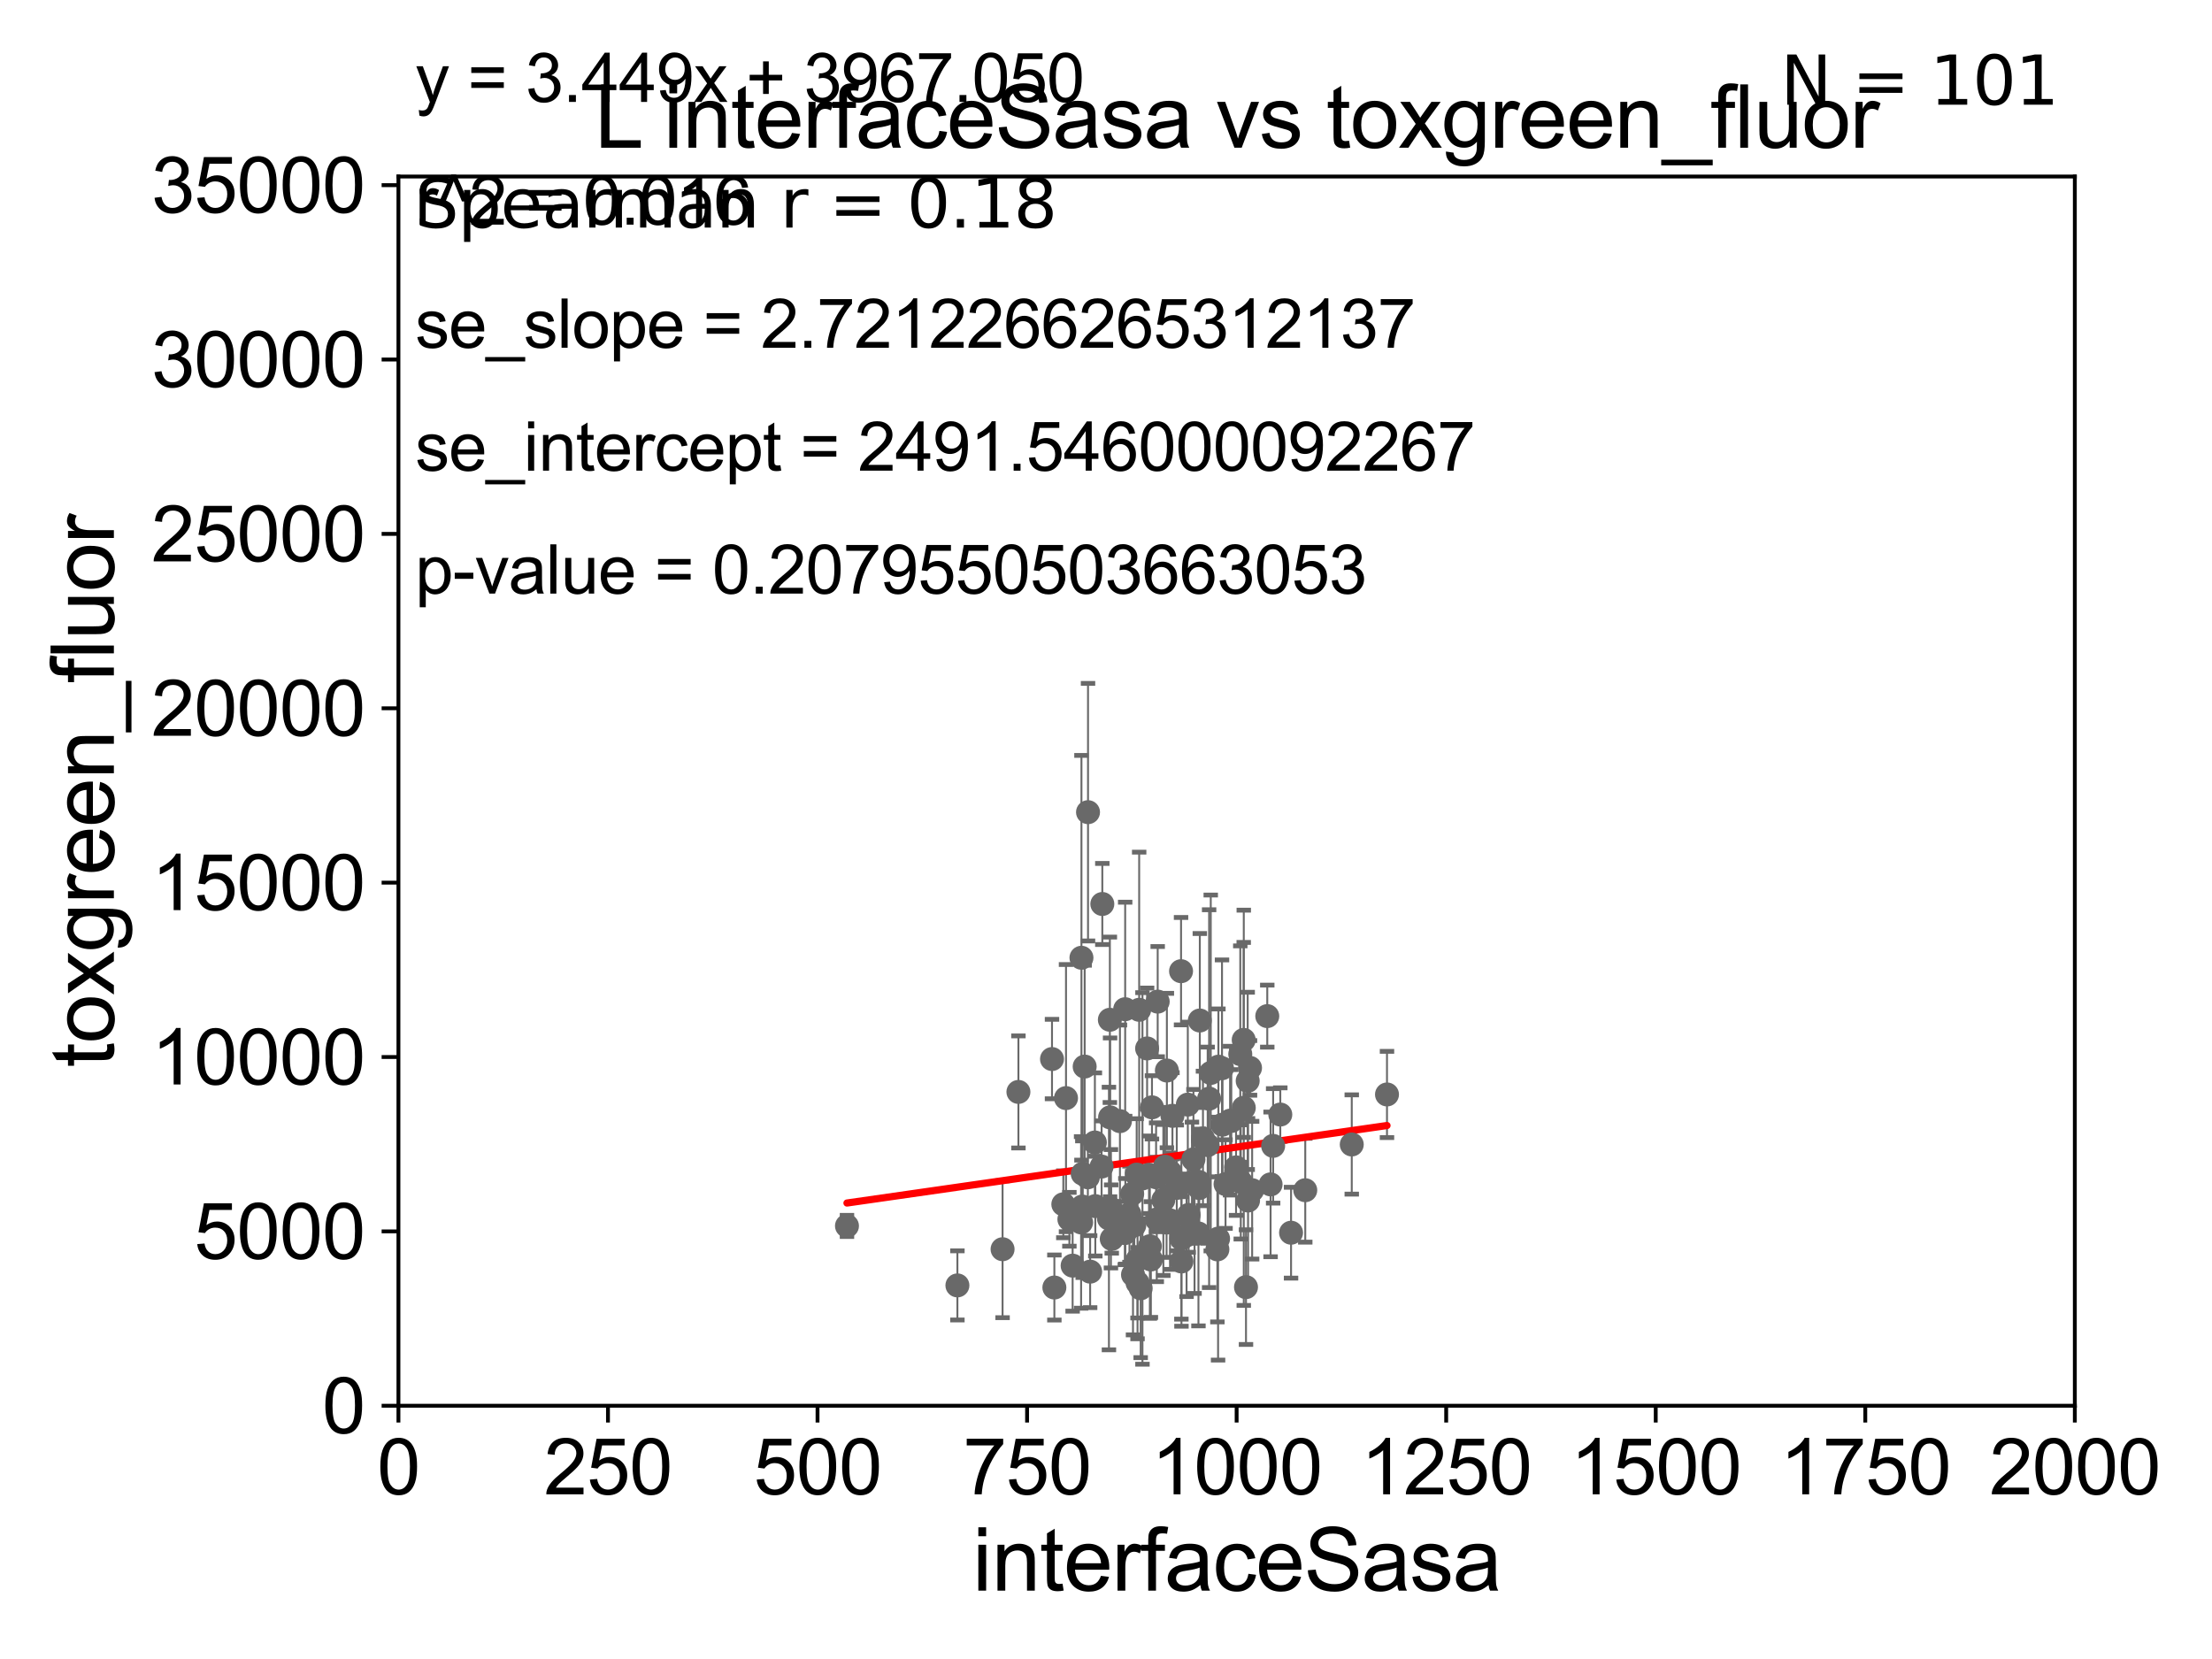 <?xml version="1.0" encoding="utf-8" standalone="no"?>
<!DOCTYPE svg PUBLIC "-//W3C//DTD SVG 1.1//EN"
  "http://www.w3.org/Graphics/SVG/1.1/DTD/svg11.dtd">
<svg xmlns:xlink="http://www.w3.org/1999/xlink" width="460.8pt" height="345.6pt" viewBox="0 0 460.8 345.6" xmlns="http://www.w3.org/2000/svg" version="1.1">
 <defs>
  <style type="text/css">*{stroke-linejoin: round; stroke-linecap: butt}</style>
 </defs>
 <g id="figure_1">
  <g id="patch_1">
   <path d="M 0 345.6 
L 460.8 345.6 
L 460.8 0 
L 0 0 
z
" style="fill: #ffffff"/>
  </g>
  <g id="axes_1">
   <g id="patch_2">
    <path d="M 83 292.84 
L 432.225 292.84 
L 432.225 36.775 
L 83 36.775 
z
" style="fill: #ffffff"/>
   </g>
   <g id="PathCollection_1">
    <defs>
     <path id="m8759fce7a4" d="M 0 1.118 
C 0.297 1.118 0.581 1 0.791 0.791 
C 1 0.581 1.118 0.297 1.118 0 
C 1.118 -0.297 1 -0.581 0.791 -0.791 
C 0.581 -1 0.297 -1.118 0 -1.118 
C -0.297 -1.118 -0.581 -1 -0.791 -0.791 
C -1 -0.581 -1.118 -0.297 -1.118 0 
C -1.118 0.297 -1 0.581 -0.791 0.791 
C -0.581 1 -0.297 1.118 0 1.118 
z
" style="stroke: #696969"/>
    </defs>
    <g clip-path="url(#pd2df04fa33)">
     <use xlink:href="#m8759fce7a4" x="245.142" y="247.463" style="fill: #696969; stroke: #696969"/>
     <use xlink:href="#m8759fce7a4" x="256.504" y="233.523" style="fill: #696969; stroke: #696969"/>
     <use xlink:href="#m8759fce7a4" x="234.433" y="254.43" style="fill: #696969; stroke: #696969"/>
     <use xlink:href="#m8759fce7a4" x="254.566" y="222.536" style="fill: #696969; stroke: #696969"/>
     <use xlink:href="#m8759fce7a4" x="259.102" y="230.773" style="fill: #696969; stroke: #696969"/>
     <use xlink:href="#m8759fce7a4" x="239.357" y="244.726" style="fill: #696969; stroke: #696969"/>
     <use xlink:href="#m8759fce7a4" x="256.244" y="233.457" style="fill: #696969; stroke: #696969"/>
     <use xlink:href="#m8759fce7a4" x="247.443" y="230.111" style="fill: #696969; stroke: #696969"/>
     <use xlink:href="#m8759fce7a4" x="257.492" y="243.186" style="fill: #696969; stroke: #696969"/>
     <use xlink:href="#m8759fce7a4" x="231.25" y="232.767" style="fill: #696969; stroke: #696969"/>
     <use xlink:href="#m8759fce7a4" x="242.348" y="249.974" style="fill: #696969; stroke: #696969"/>
     <use xlink:href="#m8759fce7a4" x="253.605" y="260.268" style="fill: #696969; stroke: #696969"/>
     <use xlink:href="#m8759fce7a4" x="231.428" y="251.808" style="fill: #696969; stroke: #696969"/>
     <use xlink:href="#m8759fce7a4" x="249.746" y="246.213" style="fill: #696969; stroke: #696969"/>
     <use xlink:href="#m8759fce7a4" x="249.659" y="256.952" style="fill: #696969; stroke: #696969"/>
     <use xlink:href="#m8759fce7a4" x="260.845" y="247.937" style="fill: #696969; stroke: #696969"/>
     <use xlink:href="#m8759fce7a4" x="247.183" y="257.336" style="fill: #696969; stroke: #696969"/>
     <use xlink:href="#m8759fce7a4" x="234.324" y="256.876" style="fill: #696969; stroke: #696969"/>
     <use xlink:href="#m8759fce7a4" x="225.286" y="199.519" style="fill: #696969; stroke: #696969"/>
     <use xlink:href="#m8759fce7a4" x="225.547" y="244.517" style="fill: #696969; stroke: #696969"/>
     <use xlink:href="#m8759fce7a4" x="231.204" y="212.437" style="fill: #696969; stroke: #696969"/>
     <use xlink:href="#m8759fce7a4" x="221.51" y="250.876" style="fill: #696969; stroke: #696969"/>
     <use xlink:href="#m8759fce7a4" x="264.686" y="246.729" style="fill: #696969; stroke: #696969"/>
     <use xlink:href="#m8759fce7a4" x="238.964" y="218.41" style="fill: #696969; stroke: #696969"/>
     <use xlink:href="#m8759fce7a4" x="212.156" y="227.469" style="fill: #696969; stroke: #696969"/>
     <use xlink:href="#m8759fce7a4" x="246.034" y="202.315" style="fill: #696969; stroke: #696969"/>
     <use xlink:href="#m8759fce7a4" x="243.808" y="244.201" style="fill: #696969; stroke: #696969"/>
     <use xlink:href="#m8759fce7a4" x="258.372" y="219.585" style="fill: #696969; stroke: #696969"/>
     <use xlink:href="#m8759fce7a4" x="219.645" y="268.213" style="fill: #696969; stroke: #696969"/>
     <use xlink:href="#m8759fce7a4" x="260.403" y="222.462" style="fill: #696969; stroke: #696969"/>
     <use xlink:href="#m8759fce7a4" x="288.936" y="227.996" style="fill: #696969; stroke: #696969"/>
     <use xlink:href="#m8759fce7a4" x="239.537" y="259.608" style="fill: #696969; stroke: #696969"/>
     <use xlink:href="#m8759fce7a4" x="236.025" y="265.544" style="fill: #696969; stroke: #696969"/>
     <use xlink:href="#m8759fce7a4" x="259.916" y="225.169" style="fill: #696969; stroke: #696969"/>
     <use xlink:href="#m8759fce7a4" x="223.448" y="263.658" style="fill: #696969; stroke: #696969"/>
     <use xlink:href="#m8759fce7a4" x="199.446" y="267.774" style="fill: #696969; stroke: #696969"/>
     <use xlink:href="#m8759fce7a4" x="244.241" y="232.438" style="fill: #696969; stroke: #696969"/>
     <use xlink:href="#m8759fce7a4" x="226.619" y="245.252" style="fill: #696969; stroke: #696969"/>
     <use xlink:href="#m8759fce7a4" x="235.288" y="252.935" style="fill: #696969; stroke: #696969"/>
     <use xlink:href="#m8759fce7a4" x="255.302" y="246.661" style="fill: #696969; stroke: #696969"/>
     <use xlink:href="#m8759fce7a4" x="236.97" y="267.225" style="fill: #696969; stroke: #696969"/>
     <use xlink:href="#m8759fce7a4" x="246.104" y="258.039" style="fill: #696969; stroke: #696969"/>
     <use xlink:href="#m8759fce7a4" x="253.748" y="258.035" style="fill: #696969; stroke: #696969"/>
     <use xlink:href="#m8759fce7a4" x="236.793" y="244.695" style="fill: #696969; stroke: #696969"/>
     <use xlink:href="#m8759fce7a4" x="247.619" y="253.094" style="fill: #696969; stroke: #696969"/>
     <use xlink:href="#m8759fce7a4" x="249.83" y="247.494" style="fill: #696969; stroke: #696969"/>
     <use xlink:href="#m8759fce7a4" x="241.169" y="208.655" style="fill: #696969; stroke: #696969"/>
     <use xlink:href="#m8759fce7a4" x="248.307" y="246.355" style="fill: #696969; stroke: #696969"/>
     <use xlink:href="#m8759fce7a4" x="263.995" y="211.676" style="fill: #696969; stroke: #696969"/>
     <use xlink:href="#m8759fce7a4" x="266.71" y="232.181" style="fill: #696969; stroke: #696969"/>
     <use xlink:href="#m8759fce7a4" x="237.31" y="210.362" style="fill: #696969; stroke: #696969"/>
     <use xlink:href="#m8759fce7a4" x="259.992" y="250.092" style="fill: #696969; stroke: #696969"/>
     <use xlink:href="#m8759fce7a4" x="254.667" y="234.293" style="fill: #696969; stroke: #696969"/>
     <use xlink:href="#m8759fce7a4" x="229.633" y="188.318" style="fill: #696969; stroke: #696969"/>
     <use xlink:href="#m8759fce7a4" x="228.173" y="251.259" style="fill: #696969; stroke: #696969"/>
     <use xlink:href="#m8759fce7a4" x="176.44" y="255.382" style="fill: #696969; stroke: #696969"/>
     <use xlink:href="#m8759fce7a4" x="243.02" y="254.686" style="fill: #696969; stroke: #696969"/>
     <use xlink:href="#m8759fce7a4" x="240.836" y="245.247" style="fill: #696969; stroke: #696969"/>
     <use xlink:href="#m8759fce7a4" x="208.855" y="260.235" style="fill: #696969; stroke: #696969"/>
     <use xlink:href="#m8759fce7a4" x="227.097" y="264.906" style="fill: #696969; stroke: #696969"/>
     <use xlink:href="#m8759fce7a4" x="252.222" y="223.517" style="fill: #696969; stroke: #696969"/>
     <use xlink:href="#m8759fce7a4" x="231.599" y="258.081" style="fill: #696969; stroke: #696969"/>
     <use xlink:href="#m8759fce7a4" x="271.91" y="247.943" style="fill: #696969; stroke: #696969"/>
     <use xlink:href="#m8759fce7a4" x="250.6" y="237.16" style="fill: #696969; stroke: #696969"/>
     <use xlink:href="#m8759fce7a4" x="222.772" y="253.998" style="fill: #696969; stroke: #696969"/>
     <use xlink:href="#m8759fce7a4" x="248.616" y="241.519" style="fill: #696969; stroke: #696969"/>
     <use xlink:href="#m8759fce7a4" x="228.084" y="238" style="fill: #696969; stroke: #696969"/>
     <use xlink:href="#m8759fce7a4" x="259.088" y="216.631" style="fill: #696969; stroke: #696969"/>
     <use xlink:href="#m8759fce7a4" x="219.152" y="220.617" style="fill: #696969; stroke: #696969"/>
     <use xlink:href="#m8759fce7a4" x="239.75" y="262.381" style="fill: #696969; stroke: #696969"/>
     <use xlink:href="#m8759fce7a4" x="229.479" y="243.02" style="fill: #696969; stroke: #696969"/>
     <use xlink:href="#m8759fce7a4" x="235.856" y="248.698" style="fill: #696969; stroke: #696969"/>
     <use xlink:href="#m8759fce7a4" x="251.882" y="228.867" style="fill: #696969; stroke: #696969"/>
     <use xlink:href="#m8759fce7a4" x="243.736" y="254.221" style="fill: #696969; stroke: #696969"/>
     <use xlink:href="#m8759fce7a4" x="258.477" y="246.215" style="fill: #696969; stroke: #696969"/>
     <use xlink:href="#m8759fce7a4" x="246.12" y="262.788" style="fill: #696969; stroke: #696969"/>
     <use xlink:href="#m8759fce7a4" x="237.625" y="268.377" style="fill: #696969; stroke: #696969"/>
     <use xlink:href="#m8759fce7a4" x="231.012" y="253.843" style="fill: #696969; stroke: #696969"/>
     <use xlink:href="#m8759fce7a4" x="253.816" y="222.208" style="fill: #696969; stroke: #696969"/>
     <use xlink:href="#m8759fce7a4" x="225.213" y="254.653" style="fill: #696969; stroke: #696969"/>
     <use xlink:href="#m8759fce7a4" x="225.468" y="251.34" style="fill: #696969; stroke: #696969"/>
     <use xlink:href="#m8759fce7a4" x="265.219" y="238.707" style="fill: #696969; stroke: #696969"/>
     <use xlink:href="#m8759fce7a4" x="251.578" y="238.555" style="fill: #696969; stroke: #696969"/>
     <use xlink:href="#m8759fce7a4" x="237.995" y="245.488" style="fill: #696969; stroke: #696969"/>
     <use xlink:href="#m8759fce7a4" x="242.688" y="243.042" style="fill: #696969; stroke: #696969"/>
     <use xlink:href="#m8759fce7a4" x="236.291" y="255.266" style="fill: #696969; stroke: #696969"/>
     <use xlink:href="#m8759fce7a4" x="233.305" y="233.554" style="fill: #696969; stroke: #696969"/>
     <use xlink:href="#m8759fce7a4" x="231.477" y="252.795" style="fill: #696969; stroke: #696969"/>
     <use xlink:href="#m8759fce7a4" x="281.596" y="238.417" style="fill: #696969; stroke: #696969"/>
     <use xlink:href="#m8759fce7a4" x="234.394" y="210.237" style="fill: #696969; stroke: #696969"/>
     <use xlink:href="#m8759fce7a4" x="259.563" y="268.133" style="fill: #696969; stroke: #696969"/>
     <use xlink:href="#m8759fce7a4" x="243.083" y="223.011" style="fill: #696969; stroke: #696969"/>
     <use xlink:href="#m8759fce7a4" x="222.07" y="228.754" style="fill: #696969; stroke: #696969"/>
     <use xlink:href="#m8759fce7a4" x="239.978" y="230.683" style="fill: #696969; stroke: #696969"/>
     <use xlink:href="#m8759fce7a4" x="225.957" y="222.186" style="fill: #696969; stroke: #696969"/>
     <use xlink:href="#m8759fce7a4" x="268.95" y="256.795" style="fill: #696969; stroke: #696969"/>
     <use xlink:href="#m8759fce7a4" x="236.968" y="262.444" style="fill: #696969; stroke: #696969"/>
     <use xlink:href="#m8759fce7a4" x="248.845" y="256.906" style="fill: #696969; stroke: #696969"/>
     <use xlink:href="#m8759fce7a4" x="226.655" y="169.189" style="fill: #696969; stroke: #696969"/>
     <use xlink:href="#m8759fce7a4" x="249.945" y="212.59" style="fill: #696969; stroke: #696969"/>
     <use xlink:href="#m8759fce7a4" x="240.977" y="254.027" style="fill: #696969; stroke: #696969"/>
    </g>
   </g>
   <g id="matplotlib.axis_1">
    <g id="xtick_1">
     <g id="line2d_1">
      <defs>
       <path id="m1de861774e" d="M 0 0 
L 0 3.5 
" style="stroke: #000000; stroke-width: 0.8"/>
      </defs>
      <g>
       <use xlink:href="#m1de861774e" x="83" y="292.84" style="stroke: #000000; stroke-width: 0.8"/>
      </g>
     </g>
     <g id="text_1">
      <!-- 0 -->
      <g transform="translate(78.551 311.293)scale(0.16 -0.16)">
       <defs>
        <path id="ArialMT-30" d="M 266 2259 
Q 266 3072 433 3567 
Q 600 4063 929 4331 
Q 1259 4600 1759 4600 
Q 2128 4600 2406 4451 
Q 2684 4303 2865 4023 
Q 3047 3744 3150 3342 
Q 3253 2941 3253 2259 
Q 3253 1453 3087 958 
Q 2922 463 2592 192 
Q 2263 -78 1759 -78 
Q 1097 -78 719 397 
Q 266 969 266 2259 
z
M 844 2259 
Q 844 1131 1108 757 
Q 1372 384 1759 384 
Q 2147 384 2411 759 
Q 2675 1134 2675 2259 
Q 2675 3391 2411 3762 
Q 2147 4134 1753 4134 
Q 1366 4134 1134 3806 
Q 844 3388 844 2259 
z
" transform="scale(0.016)"/>
       </defs>
       <use xlink:href="#ArialMT-30"/>
      </g>
     </g>
    </g>
    <g id="xtick_2">
     <g id="line2d_2">
      <g>
       <use xlink:href="#m1de861774e" x="126.653" y="292.84" style="stroke: #000000; stroke-width: 0.8"/>
      </g>
     </g>
     <g id="text_2">
      <!-- 250 -->
      <g transform="translate(113.307 311.293)scale(0.16 -0.16)">
       <defs>
        <path id="ArialMT-32" d="M 3222 541 
L 3222 0 
L 194 0 
Q 188 203 259 391 
Q 375 700 629 1000 
Q 884 1300 1366 1694 
Q 2113 2306 2375 2664 
Q 2638 3022 2638 3341 
Q 2638 3675 2398 3904 
Q 2159 4134 1775 4134 
Q 1369 4134 1125 3890 
Q 881 3647 878 3216 
L 300 3275 
Q 359 3922 746 4261 
Q 1134 4600 1788 4600 
Q 2447 4600 2831 4234 
Q 3216 3869 3216 3328 
Q 3216 3053 3103 2787 
Q 2991 2522 2730 2228 
Q 2469 1934 1863 1422 
Q 1356 997 1212 845 
Q 1069 694 975 541 
L 3222 541 
z
" transform="scale(0.016)"/>
        <path id="ArialMT-35" d="M 266 1200 
L 856 1250 
Q 922 819 1161 601 
Q 1400 384 1738 384 
Q 2144 384 2425 690 
Q 2706 997 2706 1503 
Q 2706 1984 2436 2262 
Q 2166 2541 1728 2541 
Q 1456 2541 1237 2417 
Q 1019 2294 894 2097 
L 366 2166 
L 809 4519 
L 3088 4519 
L 3088 3981 
L 1259 3981 
L 1013 2750 
Q 1425 3038 1878 3038 
Q 2478 3038 2890 2622 
Q 3303 2206 3303 1553 
Q 3303 931 2941 478 
Q 2500 -78 1738 -78 
Q 1113 -78 717 272 
Q 322 622 266 1200 
z
" transform="scale(0.016)"/>
       </defs>
       <use xlink:href="#ArialMT-32"/>
       <use xlink:href="#ArialMT-35" x="55.615"/>
       <use xlink:href="#ArialMT-30" x="111.23"/>
      </g>
     </g>
    </g>
    <g id="xtick_3">
     <g id="line2d_3">
      <g>
       <use xlink:href="#m1de861774e" x="170.306" y="292.84" style="stroke: #000000; stroke-width: 0.8"/>
      </g>
     </g>
     <g id="text_3">
      <!-- 500 -->
      <g transform="translate(156.96 311.293)scale(0.16 -0.16)">
       <use xlink:href="#ArialMT-35"/>
       <use xlink:href="#ArialMT-30" x="55.615"/>
       <use xlink:href="#ArialMT-30" x="111.23"/>
      </g>
     </g>
    </g>
    <g id="xtick_4">
     <g id="line2d_4">
      <g>
       <use xlink:href="#m1de861774e" x="213.959" y="292.84" style="stroke: #000000; stroke-width: 0.8"/>
      </g>
     </g>
     <g id="text_4">
      <!-- 750 -->
      <g transform="translate(200.613 311.293)scale(0.16 -0.16)">
       <defs>
        <path id="ArialMT-37" d="M 303 3981 
L 303 4522 
L 3269 4522 
L 3269 4084 
Q 2831 3619 2401 2847 
Q 1972 2075 1738 1259 
Q 1569 684 1522 0 
L 944 0 
Q 953 541 1156 1306 
Q 1359 2072 1739 2783 
Q 2119 3494 2547 3981 
L 303 3981 
z
" transform="scale(0.016)"/>
       </defs>
       <use xlink:href="#ArialMT-37"/>
       <use xlink:href="#ArialMT-35" x="55.615"/>
       <use xlink:href="#ArialMT-30" x="111.23"/>
      </g>
     </g>
    </g>
    <g id="xtick_5">
     <g id="line2d_5">
      <g>
       <use xlink:href="#m1de861774e" x="257.613" y="292.84" style="stroke: #000000; stroke-width: 0.8"/>
      </g>
     </g>
     <g id="text_5">
      <!-- 1000 -->
      <g transform="translate(239.817 311.293)scale(0.16 -0.16)">
       <defs>
        <path id="ArialMT-31" d="M 2384 0 
L 1822 0 
L 1822 3584 
Q 1619 3391 1289 3197 
Q 959 3003 697 2906 
L 697 3450 
Q 1169 3672 1522 3987 
Q 1875 4303 2022 4600 
L 2384 4600 
L 2384 0 
z
" transform="scale(0.016)"/>
       </defs>
       <use xlink:href="#ArialMT-31"/>
       <use xlink:href="#ArialMT-30" x="55.615"/>
       <use xlink:href="#ArialMT-30" x="111.23"/>
       <use xlink:href="#ArialMT-30" x="166.846"/>
      </g>
     </g>
    </g>
    <g id="xtick_6">
     <g id="line2d_6">
      <g>
       <use xlink:href="#m1de861774e" x="301.266" y="292.84" style="stroke: #000000; stroke-width: 0.8"/>
      </g>
     </g>
     <g id="text_6">
      <!-- 1250 -->
      <g transform="translate(283.471 311.293)scale(0.16 -0.16)">
       <use xlink:href="#ArialMT-31"/>
       <use xlink:href="#ArialMT-32" x="55.615"/>
       <use xlink:href="#ArialMT-35" x="111.23"/>
       <use xlink:href="#ArialMT-30" x="166.846"/>
      </g>
     </g>
    </g>
    <g id="xtick_7">
     <g id="line2d_7">
      <g>
       <use xlink:href="#m1de861774e" x="344.919" y="292.84" style="stroke: #000000; stroke-width: 0.8"/>
      </g>
     </g>
     <g id="text_7">
      <!-- 1500 -->
      <g transform="translate(327.124 311.293)scale(0.16 -0.16)">
       <use xlink:href="#ArialMT-31"/>
       <use xlink:href="#ArialMT-35" x="55.615"/>
       <use xlink:href="#ArialMT-30" x="111.23"/>
       <use xlink:href="#ArialMT-30" x="166.846"/>
      </g>
     </g>
    </g>
    <g id="xtick_8">
     <g id="line2d_8">
      <g>
       <use xlink:href="#m1de861774e" x="388.572" y="292.84" style="stroke: #000000; stroke-width: 0.8"/>
      </g>
     </g>
     <g id="text_8">
      <!-- 1750 -->
      <g transform="translate(370.777 311.293)scale(0.16 -0.16)">
       <use xlink:href="#ArialMT-31"/>
       <use xlink:href="#ArialMT-37" x="55.615"/>
       <use xlink:href="#ArialMT-35" x="111.23"/>
       <use xlink:href="#ArialMT-30" x="166.846"/>
      </g>
     </g>
    </g>
    <g id="xtick_9">
     <g id="line2d_9">
      <g>
       <use xlink:href="#m1de861774e" x="432.225" y="292.84" style="stroke: #000000; stroke-width: 0.8"/>
      </g>
     </g>
     <g id="text_9">
      <!-- 2000 -->
      <g transform="translate(414.43 311.293)scale(0.16 -0.16)">
       <use xlink:href="#ArialMT-32"/>
       <use xlink:href="#ArialMT-30" x="55.615"/>
       <use xlink:href="#ArialMT-30" x="111.23"/>
       <use xlink:href="#ArialMT-30" x="166.846"/>
      </g>
     </g>
    </g>
    <g id="text_10">
     <!-- interfaceSasa -->
     <g transform="translate(202.583 331.357)scale(0.18 -0.18)">
      <defs>
       <path id="ArialMT-69" d="M 425 3934 
L 425 4581 
L 988 4581 
L 988 3934 
L 425 3934 
z
M 425 0 
L 425 3319 
L 988 3319 
L 988 0 
L 425 0 
z
" transform="scale(0.016)"/>
       <path id="ArialMT-6e" d="M 422 0 
L 422 3319 
L 928 3319 
L 928 2847 
Q 1294 3394 1984 3394 
Q 2284 3394 2536 3286 
Q 2788 3178 2913 3003 
Q 3038 2828 3088 2588 
Q 3119 2431 3119 2041 
L 3119 0 
L 2556 0 
L 2556 2019 
Q 2556 2363 2490 2533 
Q 2425 2703 2258 2804 
Q 2091 2906 1866 2906 
Q 1506 2906 1245 2678 
Q 984 2450 984 1813 
L 984 0 
L 422 0 
z
" transform="scale(0.016)"/>
       <path id="ArialMT-74" d="M 1650 503 
L 1731 6 
Q 1494 -44 1306 -44 
Q 1000 -44 831 53 
Q 663 150 594 308 
Q 525 466 525 972 
L 525 2881 
L 113 2881 
L 113 3319 
L 525 3319 
L 525 4141 
L 1084 4478 
L 1084 3319 
L 1650 3319 
L 1650 2881 
L 1084 2881 
L 1084 941 
Q 1084 700 1114 631 
Q 1144 563 1211 522 
Q 1278 481 1403 481 
Q 1497 481 1650 503 
z
" transform="scale(0.016)"/>
       <path id="ArialMT-65" d="M 2694 1069 
L 3275 997 
Q 3138 488 2766 206 
Q 2394 -75 1816 -75 
Q 1088 -75 661 373 
Q 234 822 234 1631 
Q 234 2469 665 2931 
Q 1097 3394 1784 3394 
Q 2450 3394 2872 2941 
Q 3294 2488 3294 1666 
Q 3294 1616 3291 1516 
L 816 1516 
Q 847 969 1125 678 
Q 1403 388 1819 388 
Q 2128 388 2347 550 
Q 2566 713 2694 1069 
z
M 847 1978 
L 2700 1978 
Q 2663 2397 2488 2606 
Q 2219 2931 1791 2931 
Q 1403 2931 1139 2672 
Q 875 2413 847 1978 
z
" transform="scale(0.016)"/>
       <path id="ArialMT-72" d="M 416 0 
L 416 3319 
L 922 3319 
L 922 2816 
Q 1116 3169 1280 3281 
Q 1444 3394 1641 3394 
Q 1925 3394 2219 3213 
L 2025 2691 
Q 1819 2813 1613 2813 
Q 1428 2813 1281 2702 
Q 1134 2591 1072 2394 
Q 978 2094 978 1738 
L 978 0 
L 416 0 
z
" transform="scale(0.016)"/>
       <path id="ArialMT-66" d="M 556 0 
L 556 2881 
L 59 2881 
L 59 3319 
L 556 3319 
L 556 3672 
Q 556 4006 616 4169 
Q 697 4388 901 4523 
Q 1106 4659 1475 4659 
Q 1713 4659 2000 4603 
L 1916 4113 
Q 1741 4144 1584 4144 
Q 1328 4144 1222 4034 
Q 1116 3925 1116 3625 
L 1116 3319 
L 1763 3319 
L 1763 2881 
L 1116 2881 
L 1116 0 
L 556 0 
z
" transform="scale(0.016)"/>
       <path id="ArialMT-61" d="M 2588 409 
Q 2275 144 1986 34 
Q 1697 -75 1366 -75 
Q 819 -75 525 192 
Q 231 459 231 875 
Q 231 1119 342 1320 
Q 453 1522 633 1644 
Q 813 1766 1038 1828 
Q 1203 1872 1538 1913 
Q 2219 1994 2541 2106 
Q 2544 2222 2544 2253 
Q 2544 2597 2384 2738 
Q 2169 2928 1744 2928 
Q 1347 2928 1158 2789 
Q 969 2650 878 2297 
L 328 2372 
Q 403 2725 575 2942 
Q 747 3159 1072 3276 
Q 1397 3394 1825 3394 
Q 2250 3394 2515 3294 
Q 2781 3194 2906 3042 
Q 3031 2891 3081 2659 
Q 3109 2516 3109 2141 
L 3109 1391 
Q 3109 606 3145 398 
Q 3181 191 3288 0 
L 2700 0 
Q 2613 175 2588 409 
z
M 2541 1666 
Q 2234 1541 1622 1453 
Q 1275 1403 1131 1340 
Q 988 1278 909 1158 
Q 831 1038 831 891 
Q 831 666 1001 516 
Q 1172 366 1500 366 
Q 1825 366 2078 508 
Q 2331 650 2450 897 
Q 2541 1088 2541 1459 
L 2541 1666 
z
" transform="scale(0.016)"/>
       <path id="ArialMT-63" d="M 2588 1216 
L 3141 1144 
Q 3050 572 2676 248 
Q 2303 -75 1759 -75 
Q 1078 -75 664 370 
Q 250 816 250 1647 
Q 250 2184 428 2587 
Q 606 2991 970 3192 
Q 1334 3394 1763 3394 
Q 2303 3394 2647 3120 
Q 2991 2847 3088 2344 
L 2541 2259 
Q 2463 2594 2264 2762 
Q 2066 2931 1784 2931 
Q 1359 2931 1093 2626 
Q 828 2322 828 1663 
Q 828 994 1084 691 
Q 1341 388 1753 388 
Q 2084 388 2306 591 
Q 2528 794 2588 1216 
z
" transform="scale(0.016)"/>
       <path id="ArialMT-53" d="M 288 1472 
L 859 1522 
Q 900 1178 1048 958 
Q 1197 738 1509 602 
Q 1822 466 2213 466 
Q 2559 466 2825 569 
Q 3091 672 3220 851 
Q 3350 1031 3350 1244 
Q 3350 1459 3225 1620 
Q 3100 1781 2813 1891 
Q 2628 1963 1997 2114 
Q 1366 2266 1113 2400 
Q 784 2572 623 2826 
Q 463 3081 463 3397 
Q 463 3744 659 4045 
Q 856 4347 1234 4503 
Q 1613 4659 2075 4659 
Q 2584 4659 2973 4495 
Q 3363 4331 3572 4012 
Q 3781 3694 3797 3291 
L 3216 3247 
Q 3169 3681 2898 3903 
Q 2628 4125 2100 4125 
Q 1550 4125 1298 3923 
Q 1047 3722 1047 3438 
Q 1047 3191 1225 3031 
Q 1400 2872 2139 2705 
Q 2878 2538 3153 2413 
Q 3553 2228 3743 1945 
Q 3934 1663 3934 1294 
Q 3934 928 3725 604 
Q 3516 281 3123 101 
Q 2731 -78 2241 -78 
Q 1619 -78 1198 103 
Q 778 284 539 648 
Q 300 1013 288 1472 
z
" transform="scale(0.016)"/>
       <path id="ArialMT-73" d="M 197 991 
L 753 1078 
Q 800 744 1014 566 
Q 1228 388 1613 388 
Q 2000 388 2187 545 
Q 2375 703 2375 916 
Q 2375 1106 2209 1216 
Q 2094 1291 1634 1406 
Q 1016 1563 777 1677 
Q 538 1791 414 1992 
Q 291 2194 291 2438 
Q 291 2659 392 2848 
Q 494 3038 669 3163 
Q 800 3259 1026 3326 
Q 1253 3394 1513 3394 
Q 1903 3394 2198 3281 
Q 2494 3169 2634 2976 
Q 2775 2784 2828 2463 
L 2278 2388 
Q 2241 2644 2061 2787 
Q 1881 2931 1553 2931 
Q 1166 2931 1000 2803 
Q 834 2675 834 2503 
Q 834 2394 903 2306 
Q 972 2216 1119 2156 
Q 1203 2125 1616 2013 
Q 2213 1853 2448 1751 
Q 2684 1650 2818 1456 
Q 2953 1263 2953 975 
Q 2953 694 2789 445 
Q 2625 197 2315 61 
Q 2006 -75 1616 -75 
Q 969 -75 630 194 
Q 291 463 197 991 
z
" transform="scale(0.016)"/>
      </defs>
      <use xlink:href="#ArialMT-69"/>
      <use xlink:href="#ArialMT-6e" x="22.217"/>
      <use xlink:href="#ArialMT-74" x="77.832"/>
      <use xlink:href="#ArialMT-65" x="105.615"/>
      <use xlink:href="#ArialMT-72" x="161.23"/>
      <use xlink:href="#ArialMT-66" x="194.531"/>
      <use xlink:href="#ArialMT-61" x="222.314"/>
      <use xlink:href="#ArialMT-63" x="277.93"/>
      <use xlink:href="#ArialMT-65" x="327.93"/>
      <use xlink:href="#ArialMT-53" x="383.545"/>
      <use xlink:href="#ArialMT-61" x="450.244"/>
      <use xlink:href="#ArialMT-73" x="505.859"/>
      <use xlink:href="#ArialMT-61" x="555.859"/>
     </g>
    </g>
   </g>
   <g id="matplotlib.axis_2">
    <g id="ytick_1">
     <g id="line2d_10">
      <defs>
       <path id="m8654abb262" d="M 0 0 
L -3.5 0 
" style="stroke: #000000; stroke-width: 0.8"/>
      </defs>
      <g>
       <use xlink:href="#m8654abb262" x="83" y="292.84" style="stroke: #000000; stroke-width: 0.8"/>
      </g>
     </g>
     <g id="text_11">
      <!-- 0 -->
      <g transform="translate(67.103 298.566)scale(0.16 -0.16)">
       <use xlink:href="#ArialMT-30"/>
      </g>
     </g>
    </g>
    <g id="ytick_2">
     <g id="line2d_11">
      <g>
       <use xlink:href="#m8654abb262" x="83" y="256.516" style="stroke: #000000; stroke-width: 0.8"/>
      </g>
     </g>
     <g id="text_12">
      <!-- 5000 -->
      <g transform="translate(40.41 262.242)scale(0.16 -0.16)">
       <use xlink:href="#ArialMT-35"/>
       <use xlink:href="#ArialMT-30" x="55.615"/>
       <use xlink:href="#ArialMT-30" x="111.23"/>
       <use xlink:href="#ArialMT-30" x="166.846"/>
      </g>
     </g>
    </g>
    <g id="ytick_3">
     <g id="line2d_12">
      <g>
       <use xlink:href="#m8654abb262" x="83" y="220.192" style="stroke: #000000; stroke-width: 0.8"/>
      </g>
     </g>
     <g id="text_13">
      <!-- 10000 -->
      <g transform="translate(31.512 225.918)scale(0.16 -0.16)">
       <use xlink:href="#ArialMT-31"/>
       <use xlink:href="#ArialMT-30" x="55.615"/>
       <use xlink:href="#ArialMT-30" x="111.23"/>
       <use xlink:href="#ArialMT-30" x="166.846"/>
       <use xlink:href="#ArialMT-30" x="222.461"/>
      </g>
     </g>
    </g>
    <g id="ytick_4">
     <g id="line2d_13">
      <g>
       <use xlink:href="#m8654abb262" x="83" y="183.867" style="stroke: #000000; stroke-width: 0.8"/>
      </g>
     </g>
     <g id="text_14">
      <!-- 15000 -->
      <g transform="translate(31.512 189.594)scale(0.16 -0.16)">
       <use xlink:href="#ArialMT-31"/>
       <use xlink:href="#ArialMT-35" x="55.615"/>
       <use xlink:href="#ArialMT-30" x="111.23"/>
       <use xlink:href="#ArialMT-30" x="166.846"/>
       <use xlink:href="#ArialMT-30" x="222.461"/>
      </g>
     </g>
    </g>
    <g id="ytick_5">
     <g id="line2d_14">
      <g>
       <use xlink:href="#m8654abb262" x="83" y="147.543" style="stroke: #000000; stroke-width: 0.8"/>
      </g>
     </g>
     <g id="text_15">
      <!-- 20000 -->
      <g transform="translate(31.512 153.27)scale(0.16 -0.16)">
       <use xlink:href="#ArialMT-32"/>
       <use xlink:href="#ArialMT-30" x="55.615"/>
       <use xlink:href="#ArialMT-30" x="111.23"/>
       <use xlink:href="#ArialMT-30" x="166.846"/>
       <use xlink:href="#ArialMT-30" x="222.461"/>
      </g>
     </g>
    </g>
    <g id="ytick_6">
     <g id="line2d_15">
      <g>
       <use xlink:href="#m8654abb262" x="83" y="111.219" style="stroke: #000000; stroke-width: 0.8"/>
      </g>
     </g>
     <g id="text_16">
      <!-- 25000 -->
      <g transform="translate(31.512 116.945)scale(0.16 -0.16)">
       <use xlink:href="#ArialMT-32"/>
       <use xlink:href="#ArialMT-35" x="55.615"/>
       <use xlink:href="#ArialMT-30" x="111.23"/>
       <use xlink:href="#ArialMT-30" x="166.846"/>
       <use xlink:href="#ArialMT-30" x="222.461"/>
      </g>
     </g>
    </g>
    <g id="ytick_7">
     <g id="line2d_16">
      <g>
       <use xlink:href="#m8654abb262" x="83" y="74.895" style="stroke: #000000; stroke-width: 0.8"/>
      </g>
     </g>
     <g id="text_17">
      <!-- 30000 -->
      <g transform="translate(31.512 80.621)scale(0.16 -0.16)">
       <defs>
        <path id="ArialMT-33" d="M 269 1209 
L 831 1284 
Q 928 806 1161 595 
Q 1394 384 1728 384 
Q 2125 384 2398 659 
Q 2672 934 2672 1341 
Q 2672 1728 2419 1979 
Q 2166 2231 1775 2231 
Q 1616 2231 1378 2169 
L 1441 2663 
Q 1497 2656 1531 2656 
Q 1891 2656 2178 2843 
Q 2466 3031 2466 3422 
Q 2466 3731 2256 3934 
Q 2047 4138 1716 4138 
Q 1388 4138 1169 3931 
Q 950 3725 888 3313 
L 325 3413 
Q 428 3978 793 4289 
Q 1159 4600 1703 4600 
Q 2078 4600 2393 4439 
Q 2709 4278 2876 4000 
Q 3044 3722 3044 3409 
Q 3044 3113 2884 2869 
Q 2725 2625 2413 2481 
Q 2819 2388 3044 2092 
Q 3269 1797 3269 1353 
Q 3269 753 2831 336 
Q 2394 -81 1725 -81 
Q 1122 -81 723 278 
Q 325 638 269 1209 
z
" transform="scale(0.016)"/>
       </defs>
       <use xlink:href="#ArialMT-33"/>
       <use xlink:href="#ArialMT-30" x="55.615"/>
       <use xlink:href="#ArialMT-30" x="111.23"/>
       <use xlink:href="#ArialMT-30" x="166.846"/>
       <use xlink:href="#ArialMT-30" x="222.461"/>
      </g>
     </g>
    </g>
    <g id="ytick_8">
     <g id="line2d_17">
      <g>
       <use xlink:href="#m8654abb262" x="83" y="38.571" style="stroke: #000000; stroke-width: 0.8"/>
      </g>
     </g>
     <g id="text_18">
      <!-- 35000 -->
      <g transform="translate(31.512 44.297)scale(0.16 -0.16)">
       <use xlink:href="#ArialMT-33"/>
       <use xlink:href="#ArialMT-35" x="55.615"/>
       <use xlink:href="#ArialMT-30" x="111.23"/>
       <use xlink:href="#ArialMT-30" x="166.846"/>
       <use xlink:href="#ArialMT-30" x="222.461"/>
      </g>
     </g>
    </g>
    <g id="text_19">
     <!-- toxgreen_fluor -->
     <g transform="translate(23.724 222.34)rotate(-90)scale(0.18 -0.18)">
      <defs>
       <path id="ArialMT-6f" d="M 213 1659 
Q 213 2581 725 3025 
Q 1153 3394 1769 3394 
Q 2453 3394 2887 2945 
Q 3322 2497 3322 1706 
Q 3322 1066 3130 698 
Q 2938 331 2570 128 
Q 2203 -75 1769 -75 
Q 1072 -75 642 372 
Q 213 819 213 1659 
z
M 791 1659 
Q 791 1022 1069 705 
Q 1347 388 1769 388 
Q 2188 388 2466 706 
Q 2744 1025 2744 1678 
Q 2744 2294 2464 2611 
Q 2184 2928 1769 2928 
Q 1347 2928 1069 2612 
Q 791 2297 791 1659 
z
" transform="scale(0.016)"/>
       <path id="ArialMT-78" d="M 47 0 
L 1259 1725 
L 138 3319 
L 841 3319 
L 1350 2541 
Q 1494 2319 1581 2169 
Q 1719 2375 1834 2534 
L 2394 3319 
L 3066 3319 
L 1919 1756 
L 3153 0 
L 2463 0 
L 1781 1031 
L 1600 1309 
L 728 0 
L 47 0 
z
" transform="scale(0.016)"/>
       <path id="ArialMT-67" d="M 319 -275 
L 866 -356 
Q 900 -609 1056 -725 
Q 1266 -881 1628 -881 
Q 2019 -881 2231 -725 
Q 2444 -569 2519 -288 
Q 2563 -116 2559 434 
Q 2191 0 1641 0 
Q 956 0 581 494 
Q 206 988 206 1678 
Q 206 2153 378 2554 
Q 550 2956 876 3175 
Q 1203 3394 1644 3394 
Q 2231 3394 2613 2919 
L 2613 3319 
L 3131 3319 
L 3131 450 
Q 3131 -325 2973 -648 
Q 2816 -972 2473 -1159 
Q 2131 -1347 1631 -1347 
Q 1038 -1347 672 -1080 
Q 306 -813 319 -275 
z
M 784 1719 
Q 784 1066 1043 766 
Q 1303 466 1694 466 
Q 2081 466 2343 764 
Q 2606 1063 2606 1700 
Q 2606 2309 2336 2618 
Q 2066 2928 1684 2928 
Q 1309 2928 1046 2623 
Q 784 2319 784 1719 
z
" transform="scale(0.016)"/>
       <path id="ArialMT-5f" d="M -97 -1272 
L -97 -866 
L 3631 -866 
L 3631 -1272 
L -97 -1272 
z
" transform="scale(0.016)"/>
       <path id="ArialMT-6c" d="M 409 0 
L 409 4581 
L 972 4581 
L 972 0 
L 409 0 
z
" transform="scale(0.016)"/>
       <path id="ArialMT-75" d="M 2597 0 
L 2597 488 
Q 2209 -75 1544 -75 
Q 1250 -75 995 37 
Q 741 150 617 320 
Q 494 491 444 738 
Q 409 903 409 1263 
L 409 3319 
L 972 3319 
L 972 1478 
Q 972 1038 1006 884 
Q 1059 663 1231 536 
Q 1403 409 1656 409 
Q 1909 409 2131 539 
Q 2353 669 2445 892 
Q 2538 1116 2538 1541 
L 2538 3319 
L 3100 3319 
L 3100 0 
L 2597 0 
z
" transform="scale(0.016)"/>
      </defs>
      <use xlink:href="#ArialMT-74"/>
      <use xlink:href="#ArialMT-6f" x="27.783"/>
      <use xlink:href="#ArialMT-78" x="83.398"/>
      <use xlink:href="#ArialMT-67" x="133.398"/>
      <use xlink:href="#ArialMT-72" x="189.014"/>
      <use xlink:href="#ArialMT-65" x="222.314"/>
      <use xlink:href="#ArialMT-65" x="277.93"/>
      <use xlink:href="#ArialMT-6e" x="333.545"/>
      <use xlink:href="#ArialMT-5f" x="389.16"/>
      <use xlink:href="#ArialMT-66" x="444.775"/>
      <use xlink:href="#ArialMT-6c" x="472.559"/>
      <use xlink:href="#ArialMT-75" x="494.775"/>
      <use xlink:href="#ArialMT-6f" x="550.391"/>
      <use xlink:href="#ArialMT-72" x="606.006"/>
     </g>
    </g>
   </g>
   <g id="LineCollection_1">
    <path d="M 245.142 260.564 
L 245.142 234.362 
" clip-path="url(#pd2df04fa33)" style="fill: none; stroke: #696969; stroke-width: 0.4"/>
    <path d="M 256.504 244.226 
L 256.504 222.821 
" clip-path="url(#pd2df04fa33)" style="fill: none; stroke: #696969; stroke-width: 0.4"/>
    <path d="M 234.433 263.356 
L 234.433 245.504 
" clip-path="url(#pd2df04fa33)" style="fill: none; stroke: #696969; stroke-width: 0.4"/>
    <path d="M 254.566 245.106 
L 254.566 199.966 
" clip-path="url(#pd2df04fa33)" style="fill: none; stroke: #696969; stroke-width: 0.4"/>
    <path d="M 259.102 271.943 
L 259.102 189.603 
" clip-path="url(#pd2df04fa33)" style="fill: none; stroke: #696969; stroke-width: 0.4"/>
    <path d="M 239.357 252.803 
L 239.357 236.648 
" clip-path="url(#pd2df04fa33)" style="fill: none; stroke: #696969; stroke-width: 0.4"/>
    <path d="M 256.244 248.952 
L 256.244 217.963 
" clip-path="url(#pd2df04fa33)" style="fill: none; stroke: #696969; stroke-width: 0.4"/>
    <path d="M 247.443 247.286 
L 247.443 212.937 
" clip-path="url(#pd2df04fa33)" style="fill: none; stroke: #696969; stroke-width: 0.4"/>
    <path d="M 257.492 253.181 
L 257.492 233.191 
" clip-path="url(#pd2df04fa33)" style="fill: none; stroke: #696969; stroke-width: 0.4"/>
    <path d="M 231.25 249.305 
L 231.25 216.229 
" clip-path="url(#pd2df04fa33)" style="fill: none; stroke: #696969; stroke-width: 0.4"/>
    <path d="M 242.348 265.704 
L 242.348 234.245 
" clip-path="url(#pd2df04fa33)" style="fill: none; stroke: #696969; stroke-width: 0.4"/>
    <path d="M 253.605 275.379 
L 253.605 245.158 
" clip-path="url(#pd2df04fa33)" style="fill: none; stroke: #696969; stroke-width: 0.4"/>
    <path d="M 231.428 264.14 
L 231.428 239.476 
" clip-path="url(#pd2df04fa33)" style="fill: none; stroke: #696969; stroke-width: 0.4"/>
    <path d="M 249.746 257.2 
L 249.746 235.226 
" clip-path="url(#pd2df04fa33)" style="fill: none; stroke: #696969; stroke-width: 0.4"/>
    <path d="M 249.659 276.201 
L 249.659 237.704 
" clip-path="url(#pd2df04fa33)" style="fill: none; stroke: #696969; stroke-width: 0.4"/>
    <path d="M 260.845 262.278 
L 260.845 233.597 
" clip-path="url(#pd2df04fa33)" style="fill: none; stroke: #696969; stroke-width: 0.4"/>
    <path d="M 247.183 270.099 
L 247.183 244.574 
" clip-path="url(#pd2df04fa33)" style="fill: none; stroke: #696969; stroke-width: 0.4"/>
    <path d="M 234.324 263.461 
L 234.324 250.292 
" clip-path="url(#pd2df04fa33)" style="fill: none; stroke: #696969; stroke-width: 0.4"/>
    <path d="M 225.286 241.67 
L 225.286 157.368 
" clip-path="url(#pd2df04fa33)" style="fill: none; stroke: #696969; stroke-width: 0.4"/>
    <path d="M 225.547 266.123 
L 225.547 222.911 
" clip-path="url(#pd2df04fa33)" style="fill: none; stroke: #696969; stroke-width: 0.4"/>
    <path d="M 231.204 229.665 
L 231.204 195.21 
" clip-path="url(#pd2df04fa33)" style="fill: none; stroke: #696969; stroke-width: 0.4"/>
    <path d="M 221.51 257.841 
L 221.51 243.911 
" clip-path="url(#pd2df04fa33)" style="fill: none; stroke: #696969; stroke-width: 0.4"/>
    <path d="M 264.686 261.8 
L 264.686 231.658 
" clip-path="url(#pd2df04fa33)" style="fill: none; stroke: #696969; stroke-width: 0.4"/>
    <path d="M 238.964 230.984 
L 238.964 205.837 
" clip-path="url(#pd2df04fa33)" style="fill: none; stroke: #696969; stroke-width: 0.4"/>
    <path d="M 212.156 239.139 
L 212.156 215.799 
" clip-path="url(#pd2df04fa33)" style="fill: none; stroke: #696969; stroke-width: 0.4"/>
    <path d="M 246.034 213.501 
L 246.034 191.129 
" clip-path="url(#pd2df04fa33)" style="fill: none; stroke: #696969; stroke-width: 0.4"/>
    <path d="M 243.808 248.219 
L 243.808 240.183 
" clip-path="url(#pd2df04fa33)" style="fill: none; stroke: #696969; stroke-width: 0.4"/>
    <path d="M 258.372 242.124 
L 258.372 197.045 
" clip-path="url(#pd2df04fa33)" style="fill: none; stroke: #696969; stroke-width: 0.4"/>
    <path d="M 219.645 274.986 
L 219.645 261.44 
" clip-path="url(#pd2df04fa33)" style="fill: none; stroke: #696969; stroke-width: 0.4"/>
    <path d="M 260.403 228.153 
L 260.403 216.77 
" clip-path="url(#pd2df04fa33)" style="fill: none; stroke: #696969; stroke-width: 0.4"/>
    <path d="M 288.936 236.977 
L 288.936 219.014 
" clip-path="url(#pd2df04fa33)" style="fill: none; stroke: #696969; stroke-width: 0.4"/>
    <path d="M 239.537 274.629 
L 239.537 244.588 
" clip-path="url(#pd2df04fa33)" style="fill: none; stroke: #696969; stroke-width: 0.4"/>
    <path d="M 236.025 278.078 
L 236.025 253.01 
" clip-path="url(#pd2df04fa33)" style="fill: none; stroke: #696969; stroke-width: 0.4"/>
    <path d="M 259.916 243.634 
L 259.916 206.704 
" clip-path="url(#pd2df04fa33)" style="fill: none; stroke: #696969; stroke-width: 0.4"/>
    <path d="M 223.448 273.139 
L 223.448 254.176 
" clip-path="url(#pd2df04fa33)" style="fill: none; stroke: #696969; stroke-width: 0.4"/>
    <path d="M 199.446 274.976 
L 199.446 260.571 
" clip-path="url(#pd2df04fa33)" style="fill: none; stroke: #696969; stroke-width: 0.4"/>
    <path d="M 244.241 241.415 
L 244.241 223.461 
" clip-path="url(#pd2df04fa33)" style="fill: none; stroke: #696969; stroke-width: 0.4"/>
    <path d="M 226.619 252.571 
L 226.619 237.932 
" clip-path="url(#pd2df04fa33)" style="fill: none; stroke: #696969; stroke-width: 0.4"/>
    <path d="M 235.288 262.95 
L 235.288 242.921 
" clip-path="url(#pd2df04fa33)" style="fill: none; stroke: #696969; stroke-width: 0.4"/>
    <path d="M 255.302 255.89 
L 255.302 237.433 
" clip-path="url(#pd2df04fa33)" style="fill: none; stroke: #696969; stroke-width: 0.4"/>
    <path d="M 236.97 274.559 
L 236.97 259.891 
" clip-path="url(#pd2df04fa33)" style="fill: none; stroke: #696969; stroke-width: 0.4"/>
    <path d="M 246.104 274.796 
L 246.104 241.283 
" clip-path="url(#pd2df04fa33)" style="fill: none; stroke: #696969; stroke-width: 0.4"/>
    <path d="M 253.748 283.334 
L 253.748 232.736 
" clip-path="url(#pd2df04fa33)" style="fill: none; stroke: #696969; stroke-width: 0.4"/>
    <path d="M 236.793 256.341 
L 236.793 233.048 
" clip-path="url(#pd2df04fa33)" style="fill: none; stroke: #696969; stroke-width: 0.4"/>
    <path d="M 247.619 260.872 
L 247.619 245.315 
" clip-path="url(#pd2df04fa33)" style="fill: none; stroke: #696969; stroke-width: 0.4"/>
    <path d="M 249.83 256.575 
L 249.83 238.412 
" clip-path="url(#pd2df04fa33)" style="fill: none; stroke: #696969; stroke-width: 0.4"/>
    <path d="M 241.169 220.134 
L 241.169 197.176 
" clip-path="url(#pd2df04fa33)" style="fill: none; stroke: #696969; stroke-width: 0.4"/>
    <path d="M 248.307 258.956 
L 248.307 233.754 
" clip-path="url(#pd2df04fa33)" style="fill: none; stroke: #696969; stroke-width: 0.4"/>
    <path d="M 263.995 218.136 
L 263.995 205.216 
" clip-path="url(#pd2df04fa33)" style="fill: none; stroke: #696969; stroke-width: 0.4"/>
    <path d="M 266.71 237.749 
L 266.71 226.614 
" clip-path="url(#pd2df04fa33)" style="fill: none; stroke: #696969; stroke-width: 0.4"/>
    <path d="M 237.31 243.205 
L 237.31 177.519 
" clip-path="url(#pd2df04fa33)" style="fill: none; stroke: #696969; stroke-width: 0.4"/>
    <path d="M 259.992 267.173 
L 259.992 233.011 
" clip-path="url(#pd2df04fa33)" style="fill: none; stroke: #696969; stroke-width: 0.4"/>
    <path d="M 254.667 245.121 
L 254.667 223.466 
" clip-path="url(#pd2df04fa33)" style="fill: none; stroke: #696969; stroke-width: 0.4"/>
    <path d="M 229.633 196.764 
L 229.633 179.872 
" clip-path="url(#pd2df04fa33)" style="fill: none; stroke: #696969; stroke-width: 0.4"/>
    <path d="M 228.173 261.648 
L 228.173 240.87 
" clip-path="url(#pd2df04fa33)" style="fill: none; stroke: #696969; stroke-width: 0.4"/>
    <path d="M 176.44 257.586 
L 176.44 253.179 
" clip-path="url(#pd2df04fa33)" style="fill: none; stroke: #696969; stroke-width: 0.4"/>
    <path d="M 243.02 261.93 
L 243.02 247.442 
" clip-path="url(#pd2df04fa33)" style="fill: none; stroke: #696969; stroke-width: 0.4"/>
    <path d="M 240.836 256.588 
L 240.836 233.905 
" clip-path="url(#pd2df04fa33)" style="fill: none; stroke: #696969; stroke-width: 0.4"/>
    <path d="M 208.855 274.491 
L 208.855 245.979 
" clip-path="url(#pd2df04fa33)" style="fill: none; stroke: #696969; stroke-width: 0.4"/>
    <path d="M 227.097 272.406 
L 227.097 257.406 
" clip-path="url(#pd2df04fa33)" style="fill: none; stroke: #696969; stroke-width: 0.4"/>
    <path d="M 252.222 260.583 
L 252.222 186.451 
" clip-path="url(#pd2df04fa33)" style="fill: none; stroke: #696969; stroke-width: 0.4"/>
    <path d="M 231.599 261.055 
L 231.599 255.107 
" clip-path="url(#pd2df04fa33)" style="fill: none; stroke: #696969; stroke-width: 0.4"/>
    <path d="M 271.91 258.761 
L 271.91 237.125 
" clip-path="url(#pd2df04fa33)" style="fill: none; stroke: #696969; stroke-width: 0.4"/>
    <path d="M 250.6 251.168 
L 250.6 223.152 
" clip-path="url(#pd2df04fa33)" style="fill: none; stroke: #696969; stroke-width: 0.4"/>
    <path d="M 222.772 259.601 
L 222.772 248.395 
" clip-path="url(#pd2df04fa33)" style="fill: none; stroke: #696969; stroke-width: 0.4"/>
    <path d="M 248.616 256.086 
L 248.616 226.952 
" clip-path="url(#pd2df04fa33)" style="fill: none; stroke: #696969; stroke-width: 0.4"/>
    <path d="M 228.084 252.495 
L 228.084 223.504 
" clip-path="url(#pd2df04fa33)" style="fill: none; stroke: #696969; stroke-width: 0.4"/>
    <path d="M 259.088 236.936 
L 259.088 196.326 
" clip-path="url(#pd2df04fa33)" style="fill: none; stroke: #696969; stroke-width: 0.4"/>
    <path d="M 219.152 228.893 
L 219.152 212.342 
" clip-path="url(#pd2df04fa33)" style="fill: none; stroke: #696969; stroke-width: 0.4"/>
    <path d="M 239.75 274.44 
L 239.75 250.322 
" clip-path="url(#pd2df04fa33)" style="fill: none; stroke: #696969; stroke-width: 0.4"/>
    <path d="M 229.479 252.532 
L 229.479 233.507 
" clip-path="url(#pd2df04fa33)" style="fill: none; stroke: #696969; stroke-width: 0.4"/>
    <path d="M 235.856 253.374 
L 235.856 244.022 
" clip-path="url(#pd2df04fa33)" style="fill: none; stroke: #696969; stroke-width: 0.4"/>
    <path d="M 251.882 268.214 
L 251.882 189.519 
" clip-path="url(#pd2df04fa33)" style="fill: none; stroke: #696969; stroke-width: 0.4"/>
    <path d="M 243.736 264.43 
L 243.736 244.011 
" clip-path="url(#pd2df04fa33)" style="fill: none; stroke: #696969; stroke-width: 0.4"/>
    <path d="M 258.477 258.108 
L 258.477 234.323 
" clip-path="url(#pd2df04fa33)" style="fill: none; stroke: #696969; stroke-width: 0.4"/>
    <path d="M 246.12 276.28 
L 246.12 249.296 
" clip-path="url(#pd2df04fa33)" style="fill: none; stroke: #696969; stroke-width: 0.4"/>
    <path d="M 237.625 282.822 
L 237.625 253.931 
" clip-path="url(#pd2df04fa33)" style="fill: none; stroke: #696969; stroke-width: 0.4"/>
    <path d="M 231.012 281.193 
L 231.012 226.493 
" clip-path="url(#pd2df04fa33)" style="fill: none; stroke: #696969; stroke-width: 0.4"/>
    <path d="M 253.816 234.227 
L 253.816 210.188 
" clip-path="url(#pd2df04fa33)" style="fill: none; stroke: #696969; stroke-width: 0.4"/>
    <path d="M 225.213 272.522 
L 225.213 236.785 
" clip-path="url(#pd2df04fa33)" style="fill: none; stroke: #696969; stroke-width: 0.4"/>
    <path d="M 225.468 265.013 
L 225.468 237.668 
" clip-path="url(#pd2df04fa33)" style="fill: none; stroke: #696969; stroke-width: 0.4"/>
    <path d="M 265.219 250.635 
L 265.219 226.78 
" clip-path="url(#pd2df04fa33)" style="fill: none; stroke: #696969; stroke-width: 0.4"/>
    <path d="M 251.578 258.981 
L 251.578 218.13 
" clip-path="url(#pd2df04fa33)" style="fill: none; stroke: #696969; stroke-width: 0.4"/>
    <path d="M 237.995 284.188 
L 237.995 206.788 
" clip-path="url(#pd2df04fa33)" style="fill: none; stroke: #696969; stroke-width: 0.4"/>
    <path d="M 242.688 255.396 
L 242.688 230.689 
" clip-path="url(#pd2df04fa33)" style="fill: none; stroke: #696969; stroke-width: 0.4"/>
    <path d="M 236.291 266.143 
L 236.291 244.389 
" clip-path="url(#pd2df04fa33)" style="fill: none; stroke: #696969; stroke-width: 0.4"/>
    <path d="M 233.305 253.579 
L 233.305 213.529 
" clip-path="url(#pd2df04fa33)" style="fill: none; stroke: #696969; stroke-width: 0.4"/>
    <path d="M 231.477 258.758 
L 231.477 246.832 
" clip-path="url(#pd2df04fa33)" style="fill: none; stroke: #696969; stroke-width: 0.4"/>
    <path d="M 281.596 248.758 
L 281.596 228.077 
" clip-path="url(#pd2df04fa33)" style="fill: none; stroke: #696969; stroke-width: 0.4"/>
    <path d="M 234.394 232.528 
L 234.394 187.946 
" clip-path="url(#pd2df04fa33)" style="fill: none; stroke: #696969; stroke-width: 0.4"/>
    <path d="M 259.563 280.072 
L 259.563 256.194 
" clip-path="url(#pd2df04fa33)" style="fill: none; stroke: #696969; stroke-width: 0.4"/>
    <path d="M 243.083 239.093 
L 243.083 206.928 
" clip-path="url(#pd2df04fa33)" style="fill: none; stroke: #696969; stroke-width: 0.4"/>
    <path d="M 222.07 256.579 
L 222.07 200.929 
" clip-path="url(#pd2df04fa33)" style="fill: none; stroke: #696969; stroke-width: 0.4"/>
    <path d="M 239.978 237.276 
L 239.978 224.09 
" clip-path="url(#pd2df04fa33)" style="fill: none; stroke: #696969; stroke-width: 0.4"/>
    <path d="M 225.957 243.302 
L 225.957 201.069 
" clip-path="url(#pd2df04fa33)" style="fill: none; stroke: #696969; stroke-width: 0.4"/>
    <path d="M 268.95 266.257 
L 268.95 247.333 
" clip-path="url(#pd2df04fa33)" style="fill: none; stroke: #696969; stroke-width: 0.4"/>
    <path d="M 236.968 278.894 
L 236.968 245.995 
" clip-path="url(#pd2df04fa33)" style="fill: none; stroke: #696969; stroke-width: 0.4"/>
    <path d="M 248.845 269.448 
L 248.845 244.363 
" clip-path="url(#pd2df04fa33)" style="fill: none; stroke: #696969; stroke-width: 0.4"/>
    <path d="M 226.655 196.019 
L 226.655 142.36 
" clip-path="url(#pd2df04fa33)" style="fill: none; stroke: #696969; stroke-width: 0.4"/>
    <path d="M 249.945 230.711 
L 249.945 194.469 
" clip-path="url(#pd2df04fa33)" style="fill: none; stroke: #696969; stroke-width: 0.4"/>
    <path d="M 240.977 266.983 
L 240.977 241.07 
" clip-path="url(#pd2df04fa33)" style="fill: none; stroke: #696969; stroke-width: 0.4"/>
   </g>
   <g id="line2d_18">
    <defs>
     <path id="mfc998734aa" d="M 1.5 0 
L -1.5 -0 
" style="stroke: #696969"/>
    </defs>
    <g clip-path="url(#pd2df04fa33)">
     <use xlink:href="#mfc998734aa" x="245.142" y="260.564" style="fill: #696969; stroke: #696969"/>
     <use xlink:href="#mfc998734aa" x="256.504" y="244.226" style="fill: #696969; stroke: #696969"/>
     <use xlink:href="#mfc998734aa" x="234.433" y="263.356" style="fill: #696969; stroke: #696969"/>
     <use xlink:href="#mfc998734aa" x="254.566" y="245.106" style="fill: #696969; stroke: #696969"/>
     <use xlink:href="#mfc998734aa" x="259.102" y="271.943" style="fill: #696969; stroke: #696969"/>
     <use xlink:href="#mfc998734aa" x="239.357" y="252.803" style="fill: #696969; stroke: #696969"/>
     <use xlink:href="#mfc998734aa" x="256.244" y="248.952" style="fill: #696969; stroke: #696969"/>
     <use xlink:href="#mfc998734aa" x="247.443" y="247.286" style="fill: #696969; stroke: #696969"/>
     <use xlink:href="#mfc998734aa" x="257.492" y="253.181" style="fill: #696969; stroke: #696969"/>
     <use xlink:href="#mfc998734aa" x="231.25" y="249.305" style="fill: #696969; stroke: #696969"/>
     <use xlink:href="#mfc998734aa" x="242.348" y="265.704" style="fill: #696969; stroke: #696969"/>
     <use xlink:href="#mfc998734aa" x="253.605" y="275.379" style="fill: #696969; stroke: #696969"/>
     <use xlink:href="#mfc998734aa" x="231.428" y="264.14" style="fill: #696969; stroke: #696969"/>
     <use xlink:href="#mfc998734aa" x="249.746" y="257.2" style="fill: #696969; stroke: #696969"/>
     <use xlink:href="#mfc998734aa" x="249.659" y="276.201" style="fill: #696969; stroke: #696969"/>
     <use xlink:href="#mfc998734aa" x="260.845" y="262.278" style="fill: #696969; stroke: #696969"/>
     <use xlink:href="#mfc998734aa" x="247.183" y="270.099" style="fill: #696969; stroke: #696969"/>
     <use xlink:href="#mfc998734aa" x="234.324" y="263.461" style="fill: #696969; stroke: #696969"/>
     <use xlink:href="#mfc998734aa" x="225.286" y="241.67" style="fill: #696969; stroke: #696969"/>
     <use xlink:href="#mfc998734aa" x="225.547" y="266.123" style="fill: #696969; stroke: #696969"/>
     <use xlink:href="#mfc998734aa" x="231.204" y="229.665" style="fill: #696969; stroke: #696969"/>
     <use xlink:href="#mfc998734aa" x="221.51" y="257.841" style="fill: #696969; stroke: #696969"/>
     <use xlink:href="#mfc998734aa" x="264.686" y="261.8" style="fill: #696969; stroke: #696969"/>
     <use xlink:href="#mfc998734aa" x="238.964" y="230.984" style="fill: #696969; stroke: #696969"/>
     <use xlink:href="#mfc998734aa" x="212.156" y="239.139" style="fill: #696969; stroke: #696969"/>
     <use xlink:href="#mfc998734aa" x="246.034" y="213.501" style="fill: #696969; stroke: #696969"/>
     <use xlink:href="#mfc998734aa" x="243.808" y="248.219" style="fill: #696969; stroke: #696969"/>
     <use xlink:href="#mfc998734aa" x="258.372" y="242.124" style="fill: #696969; stroke: #696969"/>
     <use xlink:href="#mfc998734aa" x="219.645" y="274.986" style="fill: #696969; stroke: #696969"/>
     <use xlink:href="#mfc998734aa" x="260.403" y="228.153" style="fill: #696969; stroke: #696969"/>
     <use xlink:href="#mfc998734aa" x="288.936" y="236.977" style="fill: #696969; stroke: #696969"/>
     <use xlink:href="#mfc998734aa" x="239.537" y="274.629" style="fill: #696969; stroke: #696969"/>
     <use xlink:href="#mfc998734aa" x="236.025" y="278.078" style="fill: #696969; stroke: #696969"/>
     <use xlink:href="#mfc998734aa" x="259.916" y="243.634" style="fill: #696969; stroke: #696969"/>
     <use xlink:href="#mfc998734aa" x="223.448" y="273.139" style="fill: #696969; stroke: #696969"/>
     <use xlink:href="#mfc998734aa" x="199.446" y="274.976" style="fill: #696969; stroke: #696969"/>
     <use xlink:href="#mfc998734aa" x="244.241" y="241.415" style="fill: #696969; stroke: #696969"/>
     <use xlink:href="#mfc998734aa" x="226.619" y="252.571" style="fill: #696969; stroke: #696969"/>
     <use xlink:href="#mfc998734aa" x="235.288" y="262.95" style="fill: #696969; stroke: #696969"/>
     <use xlink:href="#mfc998734aa" x="255.302" y="255.89" style="fill: #696969; stroke: #696969"/>
     <use xlink:href="#mfc998734aa" x="236.97" y="274.559" style="fill: #696969; stroke: #696969"/>
     <use xlink:href="#mfc998734aa" x="246.104" y="274.796" style="fill: #696969; stroke: #696969"/>
     <use xlink:href="#mfc998734aa" x="253.748" y="283.334" style="fill: #696969; stroke: #696969"/>
     <use xlink:href="#mfc998734aa" x="236.793" y="256.341" style="fill: #696969; stroke: #696969"/>
     <use xlink:href="#mfc998734aa" x="247.619" y="260.872" style="fill: #696969; stroke: #696969"/>
     <use xlink:href="#mfc998734aa" x="249.83" y="256.575" style="fill: #696969; stroke: #696969"/>
     <use xlink:href="#mfc998734aa" x="241.169" y="220.134" style="fill: #696969; stroke: #696969"/>
     <use xlink:href="#mfc998734aa" x="248.307" y="258.956" style="fill: #696969; stroke: #696969"/>
     <use xlink:href="#mfc998734aa" x="263.995" y="218.136" style="fill: #696969; stroke: #696969"/>
     <use xlink:href="#mfc998734aa" x="266.71" y="237.749" style="fill: #696969; stroke: #696969"/>
     <use xlink:href="#mfc998734aa" x="237.31" y="243.205" style="fill: #696969; stroke: #696969"/>
     <use xlink:href="#mfc998734aa" x="259.992" y="267.173" style="fill: #696969; stroke: #696969"/>
     <use xlink:href="#mfc998734aa" x="254.667" y="245.121" style="fill: #696969; stroke: #696969"/>
     <use xlink:href="#mfc998734aa" x="229.633" y="196.764" style="fill: #696969; stroke: #696969"/>
     <use xlink:href="#mfc998734aa" x="228.173" y="261.648" style="fill: #696969; stroke: #696969"/>
     <use xlink:href="#mfc998734aa" x="176.44" y="257.586" style="fill: #696969; stroke: #696969"/>
     <use xlink:href="#mfc998734aa" x="243.02" y="261.93" style="fill: #696969; stroke: #696969"/>
     <use xlink:href="#mfc998734aa" x="240.836" y="256.588" style="fill: #696969; stroke: #696969"/>
     <use xlink:href="#mfc998734aa" x="208.855" y="274.491" style="fill: #696969; stroke: #696969"/>
     <use xlink:href="#mfc998734aa" x="227.097" y="272.406" style="fill: #696969; stroke: #696969"/>
     <use xlink:href="#mfc998734aa" x="252.222" y="260.583" style="fill: #696969; stroke: #696969"/>
     <use xlink:href="#mfc998734aa" x="231.599" y="261.055" style="fill: #696969; stroke: #696969"/>
     <use xlink:href="#mfc998734aa" x="271.91" y="258.761" style="fill: #696969; stroke: #696969"/>
     <use xlink:href="#mfc998734aa" x="250.6" y="251.168" style="fill: #696969; stroke: #696969"/>
     <use xlink:href="#mfc998734aa" x="222.772" y="259.601" style="fill: #696969; stroke: #696969"/>
     <use xlink:href="#mfc998734aa" x="248.616" y="256.086" style="fill: #696969; stroke: #696969"/>
     <use xlink:href="#mfc998734aa" x="228.084" y="252.495" style="fill: #696969; stroke: #696969"/>
     <use xlink:href="#mfc998734aa" x="259.088" y="236.936" style="fill: #696969; stroke: #696969"/>
     <use xlink:href="#mfc998734aa" x="219.152" y="228.893" style="fill: #696969; stroke: #696969"/>
     <use xlink:href="#mfc998734aa" x="239.75" y="274.44" style="fill: #696969; stroke: #696969"/>
     <use xlink:href="#mfc998734aa" x="229.479" y="252.532" style="fill: #696969; stroke: #696969"/>
     <use xlink:href="#mfc998734aa" x="235.856" y="253.374" style="fill: #696969; stroke: #696969"/>
     <use xlink:href="#mfc998734aa" x="251.882" y="268.214" style="fill: #696969; stroke: #696969"/>
     <use xlink:href="#mfc998734aa" x="243.736" y="264.43" style="fill: #696969; stroke: #696969"/>
     <use xlink:href="#mfc998734aa" x="258.477" y="258.108" style="fill: #696969; stroke: #696969"/>
     <use xlink:href="#mfc998734aa" x="246.12" y="276.28" style="fill: #696969; stroke: #696969"/>
     <use xlink:href="#mfc998734aa" x="237.625" y="282.822" style="fill: #696969; stroke: #696969"/>
     <use xlink:href="#mfc998734aa" x="231.012" y="281.193" style="fill: #696969; stroke: #696969"/>
     <use xlink:href="#mfc998734aa" x="253.816" y="234.227" style="fill: #696969; stroke: #696969"/>
     <use xlink:href="#mfc998734aa" x="225.213" y="272.522" style="fill: #696969; stroke: #696969"/>
     <use xlink:href="#mfc998734aa" x="225.468" y="265.013" style="fill: #696969; stroke: #696969"/>
     <use xlink:href="#mfc998734aa" x="265.219" y="250.635" style="fill: #696969; stroke: #696969"/>
     <use xlink:href="#mfc998734aa" x="251.578" y="258.981" style="fill: #696969; stroke: #696969"/>
     <use xlink:href="#mfc998734aa" x="237.995" y="284.188" style="fill: #696969; stroke: #696969"/>
     <use xlink:href="#mfc998734aa" x="242.688" y="255.396" style="fill: #696969; stroke: #696969"/>
     <use xlink:href="#mfc998734aa" x="236.291" y="266.143" style="fill: #696969; stroke: #696969"/>
     <use xlink:href="#mfc998734aa" x="233.305" y="253.579" style="fill: #696969; stroke: #696969"/>
     <use xlink:href="#mfc998734aa" x="231.477" y="258.758" style="fill: #696969; stroke: #696969"/>
     <use xlink:href="#mfc998734aa" x="281.596" y="248.758" style="fill: #696969; stroke: #696969"/>
     <use xlink:href="#mfc998734aa" x="234.394" y="232.528" style="fill: #696969; stroke: #696969"/>
     <use xlink:href="#mfc998734aa" x="259.563" y="280.072" style="fill: #696969; stroke: #696969"/>
     <use xlink:href="#mfc998734aa" x="243.083" y="239.093" style="fill: #696969; stroke: #696969"/>
     <use xlink:href="#mfc998734aa" x="222.07" y="256.579" style="fill: #696969; stroke: #696969"/>
     <use xlink:href="#mfc998734aa" x="239.978" y="237.276" style="fill: #696969; stroke: #696969"/>
     <use xlink:href="#mfc998734aa" x="225.957" y="243.302" style="fill: #696969; stroke: #696969"/>
     <use xlink:href="#mfc998734aa" x="268.95" y="266.257" style="fill: #696969; stroke: #696969"/>
     <use xlink:href="#mfc998734aa" x="236.968" y="278.894" style="fill: #696969; stroke: #696969"/>
     <use xlink:href="#mfc998734aa" x="248.845" y="269.448" style="fill: #696969; stroke: #696969"/>
     <use xlink:href="#mfc998734aa" x="226.655" y="196.019" style="fill: #696969; stroke: #696969"/>
     <use xlink:href="#mfc998734aa" x="249.945" y="230.711" style="fill: #696969; stroke: #696969"/>
     <use xlink:href="#mfc998734aa" x="240.977" y="266.983" style="fill: #696969; stroke: #696969"/>
    </g>
   </g>
   <g id="line2d_19">
    <g clip-path="url(#pd2df04fa33)">
     <use xlink:href="#mfc998734aa" x="245.142" y="234.362" style="fill: #696969; stroke: #696969"/>
     <use xlink:href="#mfc998734aa" x="256.504" y="222.821" style="fill: #696969; stroke: #696969"/>
     <use xlink:href="#mfc998734aa" x="234.433" y="245.504" style="fill: #696969; stroke: #696969"/>
     <use xlink:href="#mfc998734aa" x="254.566" y="199.966" style="fill: #696969; stroke: #696969"/>
     <use xlink:href="#mfc998734aa" x="259.102" y="189.603" style="fill: #696969; stroke: #696969"/>
     <use xlink:href="#mfc998734aa" x="239.357" y="236.648" style="fill: #696969; stroke: #696969"/>
     <use xlink:href="#mfc998734aa" x="256.244" y="217.963" style="fill: #696969; stroke: #696969"/>
     <use xlink:href="#mfc998734aa" x="247.443" y="212.937" style="fill: #696969; stroke: #696969"/>
     <use xlink:href="#mfc998734aa" x="257.492" y="233.191" style="fill: #696969; stroke: #696969"/>
     <use xlink:href="#mfc998734aa" x="231.25" y="216.229" style="fill: #696969; stroke: #696969"/>
     <use xlink:href="#mfc998734aa" x="242.348" y="234.245" style="fill: #696969; stroke: #696969"/>
     <use xlink:href="#mfc998734aa" x="253.605" y="245.158" style="fill: #696969; stroke: #696969"/>
     <use xlink:href="#mfc998734aa" x="231.428" y="239.476" style="fill: #696969; stroke: #696969"/>
     <use xlink:href="#mfc998734aa" x="249.746" y="235.226" style="fill: #696969; stroke: #696969"/>
     <use xlink:href="#mfc998734aa" x="249.659" y="237.704" style="fill: #696969; stroke: #696969"/>
     <use xlink:href="#mfc998734aa" x="260.845" y="233.597" style="fill: #696969; stroke: #696969"/>
     <use xlink:href="#mfc998734aa" x="247.183" y="244.574" style="fill: #696969; stroke: #696969"/>
     <use xlink:href="#mfc998734aa" x="234.324" y="250.292" style="fill: #696969; stroke: #696969"/>
     <use xlink:href="#mfc998734aa" x="225.286" y="157.368" style="fill: #696969; stroke: #696969"/>
     <use xlink:href="#mfc998734aa" x="225.547" y="222.911" style="fill: #696969; stroke: #696969"/>
     <use xlink:href="#mfc998734aa" x="231.204" y="195.21" style="fill: #696969; stroke: #696969"/>
     <use xlink:href="#mfc998734aa" x="221.51" y="243.911" style="fill: #696969; stroke: #696969"/>
     <use xlink:href="#mfc998734aa" x="264.686" y="231.658" style="fill: #696969; stroke: #696969"/>
     <use xlink:href="#mfc998734aa" x="238.964" y="205.837" style="fill: #696969; stroke: #696969"/>
     <use xlink:href="#mfc998734aa" x="212.156" y="215.799" style="fill: #696969; stroke: #696969"/>
     <use xlink:href="#mfc998734aa" x="246.034" y="191.129" style="fill: #696969; stroke: #696969"/>
     <use xlink:href="#mfc998734aa" x="243.808" y="240.183" style="fill: #696969; stroke: #696969"/>
     <use xlink:href="#mfc998734aa" x="258.372" y="197.045" style="fill: #696969; stroke: #696969"/>
     <use xlink:href="#mfc998734aa" x="219.645" y="261.44" style="fill: #696969; stroke: #696969"/>
     <use xlink:href="#mfc998734aa" x="260.403" y="216.77" style="fill: #696969; stroke: #696969"/>
     <use xlink:href="#mfc998734aa" x="288.936" y="219.014" style="fill: #696969; stroke: #696969"/>
     <use xlink:href="#mfc998734aa" x="239.537" y="244.588" style="fill: #696969; stroke: #696969"/>
     <use xlink:href="#mfc998734aa" x="236.025" y="253.01" style="fill: #696969; stroke: #696969"/>
     <use xlink:href="#mfc998734aa" x="259.916" y="206.704" style="fill: #696969; stroke: #696969"/>
     <use xlink:href="#mfc998734aa" x="223.448" y="254.176" style="fill: #696969; stroke: #696969"/>
     <use xlink:href="#mfc998734aa" x="199.446" y="260.571" style="fill: #696969; stroke: #696969"/>
     <use xlink:href="#mfc998734aa" x="244.241" y="223.461" style="fill: #696969; stroke: #696969"/>
     <use xlink:href="#mfc998734aa" x="226.619" y="237.932" style="fill: #696969; stroke: #696969"/>
     <use xlink:href="#mfc998734aa" x="235.288" y="242.921" style="fill: #696969; stroke: #696969"/>
     <use xlink:href="#mfc998734aa" x="255.302" y="237.433" style="fill: #696969; stroke: #696969"/>
     <use xlink:href="#mfc998734aa" x="236.97" y="259.891" style="fill: #696969; stroke: #696969"/>
     <use xlink:href="#mfc998734aa" x="246.104" y="241.283" style="fill: #696969; stroke: #696969"/>
     <use xlink:href="#mfc998734aa" x="253.748" y="232.736" style="fill: #696969; stroke: #696969"/>
     <use xlink:href="#mfc998734aa" x="236.793" y="233.048" style="fill: #696969; stroke: #696969"/>
     <use xlink:href="#mfc998734aa" x="247.619" y="245.315" style="fill: #696969; stroke: #696969"/>
     <use xlink:href="#mfc998734aa" x="249.83" y="238.412" style="fill: #696969; stroke: #696969"/>
     <use xlink:href="#mfc998734aa" x="241.169" y="197.176" style="fill: #696969; stroke: #696969"/>
     <use xlink:href="#mfc998734aa" x="248.307" y="233.754" style="fill: #696969; stroke: #696969"/>
     <use xlink:href="#mfc998734aa" x="263.995" y="205.216" style="fill: #696969; stroke: #696969"/>
     <use xlink:href="#mfc998734aa" x="266.71" y="226.614" style="fill: #696969; stroke: #696969"/>
     <use xlink:href="#mfc998734aa" x="237.31" y="177.519" style="fill: #696969; stroke: #696969"/>
     <use xlink:href="#mfc998734aa" x="259.992" y="233.011" style="fill: #696969; stroke: #696969"/>
     <use xlink:href="#mfc998734aa" x="254.667" y="223.466" style="fill: #696969; stroke: #696969"/>
     <use xlink:href="#mfc998734aa" x="229.633" y="179.872" style="fill: #696969; stroke: #696969"/>
     <use xlink:href="#mfc998734aa" x="228.173" y="240.87" style="fill: #696969; stroke: #696969"/>
     <use xlink:href="#mfc998734aa" x="176.44" y="253.179" style="fill: #696969; stroke: #696969"/>
     <use xlink:href="#mfc998734aa" x="243.02" y="247.442" style="fill: #696969; stroke: #696969"/>
     <use xlink:href="#mfc998734aa" x="240.836" y="233.905" style="fill: #696969; stroke: #696969"/>
     <use xlink:href="#mfc998734aa" x="208.855" y="245.979" style="fill: #696969; stroke: #696969"/>
     <use xlink:href="#mfc998734aa" x="227.097" y="257.406" style="fill: #696969; stroke: #696969"/>
     <use xlink:href="#mfc998734aa" x="252.222" y="186.451" style="fill: #696969; stroke: #696969"/>
     <use xlink:href="#mfc998734aa" x="231.599" y="255.107" style="fill: #696969; stroke: #696969"/>
     <use xlink:href="#mfc998734aa" x="271.91" y="237.125" style="fill: #696969; stroke: #696969"/>
     <use xlink:href="#mfc998734aa" x="250.6" y="223.152" style="fill: #696969; stroke: #696969"/>
     <use xlink:href="#mfc998734aa" x="222.772" y="248.395" style="fill: #696969; stroke: #696969"/>
     <use xlink:href="#mfc998734aa" x="248.616" y="226.952" style="fill: #696969; stroke: #696969"/>
     <use xlink:href="#mfc998734aa" x="228.084" y="223.504" style="fill: #696969; stroke: #696969"/>
     <use xlink:href="#mfc998734aa" x="259.088" y="196.326" style="fill: #696969; stroke: #696969"/>
     <use xlink:href="#mfc998734aa" x="219.152" y="212.342" style="fill: #696969; stroke: #696969"/>
     <use xlink:href="#mfc998734aa" x="239.75" y="250.322" style="fill: #696969; stroke: #696969"/>
     <use xlink:href="#mfc998734aa" x="229.479" y="233.507" style="fill: #696969; stroke: #696969"/>
     <use xlink:href="#mfc998734aa" x="235.856" y="244.022" style="fill: #696969; stroke: #696969"/>
     <use xlink:href="#mfc998734aa" x="251.882" y="189.519" style="fill: #696969; stroke: #696969"/>
     <use xlink:href="#mfc998734aa" x="243.736" y="244.011" style="fill: #696969; stroke: #696969"/>
     <use xlink:href="#mfc998734aa" x="258.477" y="234.323" style="fill: #696969; stroke: #696969"/>
     <use xlink:href="#mfc998734aa" x="246.12" y="249.296" style="fill: #696969; stroke: #696969"/>
     <use xlink:href="#mfc998734aa" x="237.625" y="253.931" style="fill: #696969; stroke: #696969"/>
     <use xlink:href="#mfc998734aa" x="231.012" y="226.493" style="fill: #696969; stroke: #696969"/>
     <use xlink:href="#mfc998734aa" x="253.816" y="210.188" style="fill: #696969; stroke: #696969"/>
     <use xlink:href="#mfc998734aa" x="225.213" y="236.785" style="fill: #696969; stroke: #696969"/>
     <use xlink:href="#mfc998734aa" x="225.468" y="237.668" style="fill: #696969; stroke: #696969"/>
     <use xlink:href="#mfc998734aa" x="265.219" y="226.78" style="fill: #696969; stroke: #696969"/>
     <use xlink:href="#mfc998734aa" x="251.578" y="218.13" style="fill: #696969; stroke: #696969"/>
     <use xlink:href="#mfc998734aa" x="237.995" y="206.788" style="fill: #696969; stroke: #696969"/>
     <use xlink:href="#mfc998734aa" x="242.688" y="230.689" style="fill: #696969; stroke: #696969"/>
     <use xlink:href="#mfc998734aa" x="236.291" y="244.389" style="fill: #696969; stroke: #696969"/>
     <use xlink:href="#mfc998734aa" x="233.305" y="213.529" style="fill: #696969; stroke: #696969"/>
     <use xlink:href="#mfc998734aa" x="231.477" y="246.832" style="fill: #696969; stroke: #696969"/>
     <use xlink:href="#mfc998734aa" x="281.596" y="228.077" style="fill: #696969; stroke: #696969"/>
     <use xlink:href="#mfc998734aa" x="234.394" y="187.946" style="fill: #696969; stroke: #696969"/>
     <use xlink:href="#mfc998734aa" x="259.563" y="256.194" style="fill: #696969; stroke: #696969"/>
     <use xlink:href="#mfc998734aa" x="243.083" y="206.928" style="fill: #696969; stroke: #696969"/>
     <use xlink:href="#mfc998734aa" x="222.07" y="200.929" style="fill: #696969; stroke: #696969"/>
     <use xlink:href="#mfc998734aa" x="239.978" y="224.09" style="fill: #696969; stroke: #696969"/>
     <use xlink:href="#mfc998734aa" x="225.957" y="201.069" style="fill: #696969; stroke: #696969"/>
     <use xlink:href="#mfc998734aa" x="268.95" y="247.333" style="fill: #696969; stroke: #696969"/>
     <use xlink:href="#mfc998734aa" x="236.968" y="245.995" style="fill: #696969; stroke: #696969"/>
     <use xlink:href="#mfc998734aa" x="248.845" y="244.363" style="fill: #696969; stroke: #696969"/>
     <use xlink:href="#mfc998734aa" x="226.655" y="142.36" style="fill: #696969; stroke: #696969"/>
     <use xlink:href="#mfc998734aa" x="249.945" y="194.469" style="fill: #696969; stroke: #696969"/>
     <use xlink:href="#mfc998734aa" x="240.977" y="241.07" style="fill: #696969; stroke: #696969"/>
    </g>
   </g>
   <g id="line2d_20">
    <path d="M 245.142 240.752 
L 256.504 239.122 
L 234.433 242.289 
L 254.566 239.4 
L 259.102 238.749 
L 239.357 241.583 
L 256.244 239.159 
L 247.443 240.422 
L 257.492 238.98 
L 231.25 242.746 
L 242.348 241.153 
L 253.605 239.538 
L 231.428 242.72 
L 249.746 240.092 
L 249.659 240.104 
L 260.845 238.499 
L 247.183 240.459 
L 234.324 242.305 
L 225.286 243.602 
L 225.547 243.564 
L 231.204 242.752 
L 221.51 244.144 
L 264.686 237.948 
L 238.964 241.639 
L 212.156 245.486 
L 246.034 240.624 
L 243.808 240.944 
L 258.372 238.854 
L 219.645 244.411 
L 260.403 238.562 
L 288.936 234.468 
L 239.537 241.557 
L 236.025 242.061 
L 259.916 238.632 
L 223.448 243.865 
L 199.446 247.31 
L 244.241 240.882 
L 226.619 243.41 
L 235.288 242.166 
L 255.302 239.294 
L 236.97 241.925 
L 246.104 240.614 
L 253.748 239.517 
L 236.793 241.95 
L 247.619 240.397 
L 249.83 240.08 
L 241.169 241.322 
L 248.307 240.298 
L 263.995 238.047 
L 266.71 237.657 
L 237.31 241.876 
L 259.992 238.621 
L 254.667 239.385 
L 229.633 242.978 
L 228.173 243.187 
L 176.44 250.611 
L 243.02 241.057 
L 240.836 241.37 
L 208.855 245.96 
L 227.097 243.342 
L 252.222 239.736 
L 231.599 242.696 
L 271.91 236.911 
L 250.6 239.969 
L 222.772 243.962 
L 248.616 240.254 
L 228.084 243.2 
L 259.088 238.751 
L 219.152 244.482 
L 239.75 241.526 
L 229.479 243 
L 235.856 242.085 
L 251.882 239.785 
L 243.736 240.954 
L 258.477 238.839 
L 246.12 240.612 
L 237.625 241.831 
L 231.012 242.78 
L 253.816 239.508 
L 225.213 243.612 
L 225.468 243.576 
L 265.219 237.871 
L 251.578 239.829 
L 237.995 241.778 
L 242.688 241.104 
L 236.291 242.023 
L 233.305 242.451 
L 231.477 242.713 
L 281.596 235.521 
L 234.394 242.295 
L 259.563 238.683 
L 243.083 241.048 
L 222.07 244.063 
L 239.978 241.493 
L 225.957 243.505 
L 268.95 237.336 
L 236.968 241.925 
L 248.845 240.221 
L 226.655 243.405 
L 249.945 240.063 
L 240.977 241.35 
" clip-path="url(#pd2df04fa33)" style="fill: none; stroke: #ff0000; stroke-width: 1.5; stroke-linecap: square"/>
   </g>
   <g id="line2d_21">
    <defs>
     <path id="meee12b79aa" d="M 0 2 
C 0.53 2 1.039 1.789 1.414 1.414 
C 1.789 1.039 2 0.53 2 0 
C 2 -0.53 1.789 -1.039 1.414 -1.414 
C 1.039 -1.789 0.53 -2 0 -2 
C -0.53 -2 -1.039 -1.789 -1.414 -1.414 
C -1.789 -1.039 -2 -0.53 -2 0 
C -2 0.53 -1.789 1.039 -1.414 1.414 
C -1.039 1.789 -0.53 2 0 2 
z
" style="stroke: #696969"/>
    </defs>
    <g clip-path="url(#pd2df04fa33)">
     <use xlink:href="#meee12b79aa" x="245.142" y="247.463" style="fill: #696969; stroke: #696969"/>
     <use xlink:href="#meee12b79aa" x="256.504" y="233.523" style="fill: #696969; stroke: #696969"/>
     <use xlink:href="#meee12b79aa" x="234.433" y="254.43" style="fill: #696969; stroke: #696969"/>
     <use xlink:href="#meee12b79aa" x="254.566" y="222.536" style="fill: #696969; stroke: #696969"/>
     <use xlink:href="#meee12b79aa" x="259.102" y="230.773" style="fill: #696969; stroke: #696969"/>
     <use xlink:href="#meee12b79aa" x="239.357" y="244.726" style="fill: #696969; stroke: #696969"/>
     <use xlink:href="#meee12b79aa" x="256.244" y="233.457" style="fill: #696969; stroke: #696969"/>
     <use xlink:href="#meee12b79aa" x="247.443" y="230.111" style="fill: #696969; stroke: #696969"/>
     <use xlink:href="#meee12b79aa" x="257.492" y="243.186" style="fill: #696969; stroke: #696969"/>
     <use xlink:href="#meee12b79aa" x="231.25" y="232.767" style="fill: #696969; stroke: #696969"/>
     <use xlink:href="#meee12b79aa" x="242.348" y="249.974" style="fill: #696969; stroke: #696969"/>
     <use xlink:href="#meee12b79aa" x="253.605" y="260.268" style="fill: #696969; stroke: #696969"/>
     <use xlink:href="#meee12b79aa" x="231.428" y="251.808" style="fill: #696969; stroke: #696969"/>
     <use xlink:href="#meee12b79aa" x="249.746" y="246.213" style="fill: #696969; stroke: #696969"/>
     <use xlink:href="#meee12b79aa" x="249.659" y="256.952" style="fill: #696969; stroke: #696969"/>
     <use xlink:href="#meee12b79aa" x="260.845" y="247.937" style="fill: #696969; stroke: #696969"/>
     <use xlink:href="#meee12b79aa" x="247.183" y="257.336" style="fill: #696969; stroke: #696969"/>
     <use xlink:href="#meee12b79aa" x="234.324" y="256.876" style="fill: #696969; stroke: #696969"/>
     <use xlink:href="#meee12b79aa" x="225.286" y="199.519" style="fill: #696969; stroke: #696969"/>
     <use xlink:href="#meee12b79aa" x="225.547" y="244.517" style="fill: #696969; stroke: #696969"/>
     <use xlink:href="#meee12b79aa" x="231.204" y="212.437" style="fill: #696969; stroke: #696969"/>
     <use xlink:href="#meee12b79aa" x="221.51" y="250.876" style="fill: #696969; stroke: #696969"/>
     <use xlink:href="#meee12b79aa" x="264.686" y="246.729" style="fill: #696969; stroke: #696969"/>
     <use xlink:href="#meee12b79aa" x="238.964" y="218.41" style="fill: #696969; stroke: #696969"/>
     <use xlink:href="#meee12b79aa" x="212.156" y="227.469" style="fill: #696969; stroke: #696969"/>
     <use xlink:href="#meee12b79aa" x="246.034" y="202.315" style="fill: #696969; stroke: #696969"/>
     <use xlink:href="#meee12b79aa" x="243.808" y="244.201" style="fill: #696969; stroke: #696969"/>
     <use xlink:href="#meee12b79aa" x="258.372" y="219.585" style="fill: #696969; stroke: #696969"/>
     <use xlink:href="#meee12b79aa" x="219.645" y="268.213" style="fill: #696969; stroke: #696969"/>
     <use xlink:href="#meee12b79aa" x="260.403" y="222.462" style="fill: #696969; stroke: #696969"/>
     <use xlink:href="#meee12b79aa" x="288.936" y="227.996" style="fill: #696969; stroke: #696969"/>
     <use xlink:href="#meee12b79aa" x="239.537" y="259.608" style="fill: #696969; stroke: #696969"/>
     <use xlink:href="#meee12b79aa" x="236.025" y="265.544" style="fill: #696969; stroke: #696969"/>
     <use xlink:href="#meee12b79aa" x="259.916" y="225.169" style="fill: #696969; stroke: #696969"/>
     <use xlink:href="#meee12b79aa" x="223.448" y="263.658" style="fill: #696969; stroke: #696969"/>
     <use xlink:href="#meee12b79aa" x="199.446" y="267.774" style="fill: #696969; stroke: #696969"/>
     <use xlink:href="#meee12b79aa" x="244.241" y="232.438" style="fill: #696969; stroke: #696969"/>
     <use xlink:href="#meee12b79aa" x="226.619" y="245.252" style="fill: #696969; stroke: #696969"/>
     <use xlink:href="#meee12b79aa" x="235.288" y="252.935" style="fill: #696969; stroke: #696969"/>
     <use xlink:href="#meee12b79aa" x="255.302" y="246.661" style="fill: #696969; stroke: #696969"/>
     <use xlink:href="#meee12b79aa" x="236.97" y="267.225" style="fill: #696969; stroke: #696969"/>
     <use xlink:href="#meee12b79aa" x="246.104" y="258.039" style="fill: #696969; stroke: #696969"/>
     <use xlink:href="#meee12b79aa" x="253.748" y="258.035" style="fill: #696969; stroke: #696969"/>
     <use xlink:href="#meee12b79aa" x="236.793" y="244.695" style="fill: #696969; stroke: #696969"/>
     <use xlink:href="#meee12b79aa" x="247.619" y="253.094" style="fill: #696969; stroke: #696969"/>
     <use xlink:href="#meee12b79aa" x="249.83" y="247.494" style="fill: #696969; stroke: #696969"/>
     <use xlink:href="#meee12b79aa" x="241.169" y="208.655" style="fill: #696969; stroke: #696969"/>
     <use xlink:href="#meee12b79aa" x="248.307" y="246.355" style="fill: #696969; stroke: #696969"/>
     <use xlink:href="#meee12b79aa" x="263.995" y="211.676" style="fill: #696969; stroke: #696969"/>
     <use xlink:href="#meee12b79aa" x="266.71" y="232.181" style="fill: #696969; stroke: #696969"/>
     <use xlink:href="#meee12b79aa" x="237.31" y="210.362" style="fill: #696969; stroke: #696969"/>
     <use xlink:href="#meee12b79aa" x="259.992" y="250.092" style="fill: #696969; stroke: #696969"/>
     <use xlink:href="#meee12b79aa" x="254.667" y="234.293" style="fill: #696969; stroke: #696969"/>
     <use xlink:href="#meee12b79aa" x="229.633" y="188.318" style="fill: #696969; stroke: #696969"/>
     <use xlink:href="#meee12b79aa" x="228.173" y="251.259" style="fill: #696969; stroke: #696969"/>
     <use xlink:href="#meee12b79aa" x="176.44" y="255.382" style="fill: #696969; stroke: #696969"/>
     <use xlink:href="#meee12b79aa" x="243.02" y="254.686" style="fill: #696969; stroke: #696969"/>
     <use xlink:href="#meee12b79aa" x="240.836" y="245.247" style="fill: #696969; stroke: #696969"/>
     <use xlink:href="#meee12b79aa" x="208.855" y="260.235" style="fill: #696969; stroke: #696969"/>
     <use xlink:href="#meee12b79aa" x="227.097" y="264.906" style="fill: #696969; stroke: #696969"/>
     <use xlink:href="#meee12b79aa" x="252.222" y="223.517" style="fill: #696969; stroke: #696969"/>
     <use xlink:href="#meee12b79aa" x="231.599" y="258.081" style="fill: #696969; stroke: #696969"/>
     <use xlink:href="#meee12b79aa" x="271.91" y="247.943" style="fill: #696969; stroke: #696969"/>
     <use xlink:href="#meee12b79aa" x="250.6" y="237.16" style="fill: #696969; stroke: #696969"/>
     <use xlink:href="#meee12b79aa" x="222.772" y="253.998" style="fill: #696969; stroke: #696969"/>
     <use xlink:href="#meee12b79aa" x="248.616" y="241.519" style="fill: #696969; stroke: #696969"/>
     <use xlink:href="#meee12b79aa" x="228.084" y="238" style="fill: #696969; stroke: #696969"/>
     <use xlink:href="#meee12b79aa" x="259.088" y="216.631" style="fill: #696969; stroke: #696969"/>
     <use xlink:href="#meee12b79aa" x="219.152" y="220.617" style="fill: #696969; stroke: #696969"/>
     <use xlink:href="#meee12b79aa" x="239.75" y="262.381" style="fill: #696969; stroke: #696969"/>
     <use xlink:href="#meee12b79aa" x="229.479" y="243.02" style="fill: #696969; stroke: #696969"/>
     <use xlink:href="#meee12b79aa" x="235.856" y="248.698" style="fill: #696969; stroke: #696969"/>
     <use xlink:href="#meee12b79aa" x="251.882" y="228.867" style="fill: #696969; stroke: #696969"/>
     <use xlink:href="#meee12b79aa" x="243.736" y="254.221" style="fill: #696969; stroke: #696969"/>
     <use xlink:href="#meee12b79aa" x="258.477" y="246.215" style="fill: #696969; stroke: #696969"/>
     <use xlink:href="#meee12b79aa" x="246.12" y="262.788" style="fill: #696969; stroke: #696969"/>
     <use xlink:href="#meee12b79aa" x="237.625" y="268.377" style="fill: #696969; stroke: #696969"/>
     <use xlink:href="#meee12b79aa" x="231.012" y="253.843" style="fill: #696969; stroke: #696969"/>
     <use xlink:href="#meee12b79aa" x="253.816" y="222.208" style="fill: #696969; stroke: #696969"/>
     <use xlink:href="#meee12b79aa" x="225.213" y="254.653" style="fill: #696969; stroke: #696969"/>
     <use xlink:href="#meee12b79aa" x="225.468" y="251.34" style="fill: #696969; stroke: #696969"/>
     <use xlink:href="#meee12b79aa" x="265.219" y="238.707" style="fill: #696969; stroke: #696969"/>
     <use xlink:href="#meee12b79aa" x="251.578" y="238.555" style="fill: #696969; stroke: #696969"/>
     <use xlink:href="#meee12b79aa" x="237.995" y="245.488" style="fill: #696969; stroke: #696969"/>
     <use xlink:href="#meee12b79aa" x="242.688" y="243.042" style="fill: #696969; stroke: #696969"/>
     <use xlink:href="#meee12b79aa" x="236.291" y="255.266" style="fill: #696969; stroke: #696969"/>
     <use xlink:href="#meee12b79aa" x="233.305" y="233.554" style="fill: #696969; stroke: #696969"/>
     <use xlink:href="#meee12b79aa" x="231.477" y="252.795" style="fill: #696969; stroke: #696969"/>
     <use xlink:href="#meee12b79aa" x="281.596" y="238.417" style="fill: #696969; stroke: #696969"/>
     <use xlink:href="#meee12b79aa" x="234.394" y="210.237" style="fill: #696969; stroke: #696969"/>
     <use xlink:href="#meee12b79aa" x="259.563" y="268.133" style="fill: #696969; stroke: #696969"/>
     <use xlink:href="#meee12b79aa" x="243.083" y="223.011" style="fill: #696969; stroke: #696969"/>
     <use xlink:href="#meee12b79aa" x="222.07" y="228.754" style="fill: #696969; stroke: #696969"/>
     <use xlink:href="#meee12b79aa" x="239.978" y="230.683" style="fill: #696969; stroke: #696969"/>
     <use xlink:href="#meee12b79aa" x="225.957" y="222.186" style="fill: #696969; stroke: #696969"/>
     <use xlink:href="#meee12b79aa" x="268.95" y="256.795" style="fill: #696969; stroke: #696969"/>
     <use xlink:href="#meee12b79aa" x="236.968" y="262.444" style="fill: #696969; stroke: #696969"/>
     <use xlink:href="#meee12b79aa" x="248.845" y="256.906" style="fill: #696969; stroke: #696969"/>
     <use xlink:href="#meee12b79aa" x="226.655" y="169.189" style="fill: #696969; stroke: #696969"/>
     <use xlink:href="#meee12b79aa" x="249.945" y="212.59" style="fill: #696969; stroke: #696969"/>
     <use xlink:href="#meee12b79aa" x="240.977" y="254.027" style="fill: #696969; stroke: #696969"/>
    </g>
   </g>
   <g id="patch_3">
    <path d="M 83 292.84 
L 83 36.775 
" style="fill: none; stroke: #000000; stroke-width: 0.8; stroke-linejoin: miter; stroke-linecap: square"/>
   </g>
   <g id="patch_4">
    <path d="M 432.225 292.84 
L 432.225 36.775 
" style="fill: none; stroke: #000000; stroke-width: 0.8; stroke-linejoin: miter; stroke-linecap: square"/>
   </g>
   <g id="patch_5">
    <path d="M 83 292.84 
L 432.225 292.84 
" style="fill: none; stroke: #000000; stroke-width: 0.8; stroke-linejoin: miter; stroke-linecap: square"/>
   </g>
   <g id="patch_6">
    <path d="M 83 36.775 
L 432.225 36.775 
" style="fill: none; stroke: #000000; stroke-width: 0.8; stroke-linejoin: miter; stroke-linecap: square"/>
   </g>
   <g id="text_20">
    <!-- N = 101 -->
    <g transform="translate(370.906 21.806)scale(0.14 -0.14)">
     <defs>
      <path id="DejaVuSans-4e" d="M 628 4666 
L 1478 4666 
L 3547 763 
L 3547 4666 
L 4159 4666 
L 4159 0 
L 3309 0 
L 1241 3903 
L 1241 0 
L 628 0 
L 628 4666 
z
" transform="scale(0.016)"/>
      <path id="DejaVuSans-20" transform="scale(0.016)"/>
      <path id="DejaVuSans-3d" d="M 678 2906 
L 4684 2906 
L 4684 2381 
L 678 2381 
L 678 2906 
z
M 678 1631 
L 4684 1631 
L 4684 1100 
L 678 1100 
L 678 1631 
z
" transform="scale(0.016)"/>
      <path id="DejaVuSans-31" d="M 794 531 
L 1825 531 
L 1825 4091 
L 703 3866 
L 703 4441 
L 1819 4666 
L 2450 4666 
L 2450 531 
L 3481 531 
L 3481 0 
L 794 0 
L 794 531 
z
" transform="scale(0.016)"/>
      <path id="DejaVuSans-30" d="M 2034 4250 
Q 1547 4250 1301 3770 
Q 1056 3291 1056 2328 
Q 1056 1369 1301 889 
Q 1547 409 2034 409 
Q 2525 409 2770 889 
Q 3016 1369 3016 2328 
Q 3016 3291 2770 3770 
Q 2525 4250 2034 4250 
z
M 2034 4750 
Q 2819 4750 3233 4129 
Q 3647 3509 3647 2328 
Q 3647 1150 3233 529 
Q 2819 -91 2034 -91 
Q 1250 -91 836 529 
Q 422 1150 422 2328 
Q 422 3509 836 4129 
Q 1250 4750 2034 4750 
z
" transform="scale(0.016)"/>
     </defs>
     <use xlink:href="#DejaVuSans-4e"/>
     <use xlink:href="#DejaVuSans-20" x="74.805"/>
     <use xlink:href="#DejaVuSans-3d" x="106.592"/>
     <use xlink:href="#DejaVuSans-20" x="190.381"/>
     <use xlink:href="#DejaVuSans-31" x="222.168"/>
     <use xlink:href="#DejaVuSans-30" x="285.791"/>
     <use xlink:href="#DejaVuSans-31" x="349.414"/>
    </g>
   </g>
   <g id="text_21">
    <!-- Spearman r = 0.18 -->
    <g transform="translate(86.492 47.413)scale(0.14 -0.14)">
     <defs>
      <path id="DejaVuSans-53" d="M 3425 4513 
L 3425 3897 
Q 3066 4069 2747 4153 
Q 2428 4238 2131 4238 
Q 1616 4238 1336 4038 
Q 1056 3838 1056 3469 
Q 1056 3159 1242 3001 
Q 1428 2844 1947 2747 
L 2328 2669 
Q 3034 2534 3370 2195 
Q 3706 1856 3706 1288 
Q 3706 609 3251 259 
Q 2797 -91 1919 -91 
Q 1588 -91 1214 -16 
Q 841 59 441 206 
L 441 856 
Q 825 641 1194 531 
Q 1563 422 1919 422 
Q 2459 422 2753 634 
Q 3047 847 3047 1241 
Q 3047 1584 2836 1778 
Q 2625 1972 2144 2069 
L 1759 2144 
Q 1053 2284 737 2584 
Q 422 2884 422 3419 
Q 422 4038 858 4394 
Q 1294 4750 2059 4750 
Q 2388 4750 2728 4690 
Q 3069 4631 3425 4513 
z
" transform="scale(0.016)"/>
      <path id="DejaVuSans-70" d="M 1159 525 
L 1159 -1331 
L 581 -1331 
L 581 3500 
L 1159 3500 
L 1159 2969 
Q 1341 3281 1617 3432 
Q 1894 3584 2278 3584 
Q 2916 3584 3314 3078 
Q 3713 2572 3713 1747 
Q 3713 922 3314 415 
Q 2916 -91 2278 -91 
Q 1894 -91 1617 61 
Q 1341 213 1159 525 
z
M 3116 1747 
Q 3116 2381 2855 2742 
Q 2594 3103 2138 3103 
Q 1681 3103 1420 2742 
Q 1159 2381 1159 1747 
Q 1159 1113 1420 752 
Q 1681 391 2138 391 
Q 2594 391 2855 752 
Q 3116 1113 3116 1747 
z
" transform="scale(0.016)"/>
      <path id="DejaVuSans-65" d="M 3597 1894 
L 3597 1613 
L 953 1613 
Q 991 1019 1311 708 
Q 1631 397 2203 397 
Q 2534 397 2845 478 
Q 3156 559 3463 722 
L 3463 178 
Q 3153 47 2828 -22 
Q 2503 -91 2169 -91 
Q 1331 -91 842 396 
Q 353 884 353 1716 
Q 353 2575 817 3079 
Q 1281 3584 2069 3584 
Q 2775 3584 3186 3129 
Q 3597 2675 3597 1894 
z
M 3022 2063 
Q 3016 2534 2758 2815 
Q 2500 3097 2075 3097 
Q 1594 3097 1305 2825 
Q 1016 2553 972 2059 
L 3022 2063 
z
" transform="scale(0.016)"/>
      <path id="DejaVuSans-61" d="M 2194 1759 
Q 1497 1759 1228 1600 
Q 959 1441 959 1056 
Q 959 750 1161 570 
Q 1363 391 1709 391 
Q 2188 391 2477 730 
Q 2766 1069 2766 1631 
L 2766 1759 
L 2194 1759 
z
M 3341 1997 
L 3341 0 
L 2766 0 
L 2766 531 
Q 2569 213 2275 61 
Q 1981 -91 1556 -91 
Q 1019 -91 701 211 
Q 384 513 384 1019 
Q 384 1609 779 1909 
Q 1175 2209 1959 2209 
L 2766 2209 
L 2766 2266 
Q 2766 2663 2505 2880 
Q 2244 3097 1772 3097 
Q 1472 3097 1187 3025 
Q 903 2953 641 2809 
L 641 3341 
Q 956 3463 1253 3523 
Q 1550 3584 1831 3584 
Q 2591 3584 2966 3190 
Q 3341 2797 3341 1997 
z
" transform="scale(0.016)"/>
      <path id="DejaVuSans-72" d="M 2631 2963 
Q 2534 3019 2420 3045 
Q 2306 3072 2169 3072 
Q 1681 3072 1420 2755 
Q 1159 2438 1159 1844 
L 1159 0 
L 581 0 
L 581 3500 
L 1159 3500 
L 1159 2956 
Q 1341 3275 1631 3429 
Q 1922 3584 2338 3584 
Q 2397 3584 2469 3576 
Q 2541 3569 2628 3553 
L 2631 2963 
z
" transform="scale(0.016)"/>
      <path id="DejaVuSans-6d" d="M 3328 2828 
Q 3544 3216 3844 3400 
Q 4144 3584 4550 3584 
Q 5097 3584 5394 3201 
Q 5691 2819 5691 2113 
L 5691 0 
L 5113 0 
L 5113 2094 
Q 5113 2597 4934 2840 
Q 4756 3084 4391 3084 
Q 3944 3084 3684 2787 
Q 3425 2491 3425 1978 
L 3425 0 
L 2847 0 
L 2847 2094 
Q 2847 2600 2669 2842 
Q 2491 3084 2119 3084 
Q 1678 3084 1418 2786 
Q 1159 2488 1159 1978 
L 1159 0 
L 581 0 
L 581 3500 
L 1159 3500 
L 1159 2956 
Q 1356 3278 1631 3431 
Q 1906 3584 2284 3584 
Q 2666 3584 2933 3390 
Q 3200 3197 3328 2828 
z
" transform="scale(0.016)"/>
      <path id="DejaVuSans-6e" d="M 3513 2113 
L 3513 0 
L 2938 0 
L 2938 2094 
Q 2938 2591 2744 2837 
Q 2550 3084 2163 3084 
Q 1697 3084 1428 2787 
Q 1159 2491 1159 1978 
L 1159 0 
L 581 0 
L 581 3500 
L 1159 3500 
L 1159 2956 
Q 1366 3272 1645 3428 
Q 1925 3584 2291 3584 
Q 2894 3584 3203 3211 
Q 3513 2838 3513 2113 
z
" transform="scale(0.016)"/>
      <path id="DejaVuSans-2e" d="M 684 794 
L 1344 794 
L 1344 0 
L 684 0 
L 684 794 
z
" transform="scale(0.016)"/>
      <path id="DejaVuSans-38" d="M 2034 2216 
Q 1584 2216 1326 1975 
Q 1069 1734 1069 1313 
Q 1069 891 1326 650 
Q 1584 409 2034 409 
Q 2484 409 2743 651 
Q 3003 894 3003 1313 
Q 3003 1734 2745 1975 
Q 2488 2216 2034 2216 
z
M 1403 2484 
Q 997 2584 770 2862 
Q 544 3141 544 3541 
Q 544 4100 942 4425 
Q 1341 4750 2034 4750 
Q 2731 4750 3128 4425 
Q 3525 4100 3525 3541 
Q 3525 3141 3298 2862 
Q 3072 2584 2669 2484 
Q 3125 2378 3379 2068 
Q 3634 1759 3634 1313 
Q 3634 634 3220 271 
Q 2806 -91 2034 -91 
Q 1263 -91 848 271 
Q 434 634 434 1313 
Q 434 1759 690 2068 
Q 947 2378 1403 2484 
z
M 1172 3481 
Q 1172 3119 1398 2916 
Q 1625 2713 2034 2713 
Q 2441 2713 2670 2916 
Q 2900 3119 2900 3481 
Q 2900 3844 2670 4047 
Q 2441 4250 2034 4250 
Q 1625 4250 1398 4047 
Q 1172 3844 1172 3481 
z
" transform="scale(0.016)"/>
     </defs>
     <use xlink:href="#DejaVuSans-53"/>
     <use xlink:href="#DejaVuSans-70" x="63.477"/>
     <use xlink:href="#DejaVuSans-65" x="126.953"/>
     <use xlink:href="#DejaVuSans-61" x="188.477"/>
     <use xlink:href="#DejaVuSans-72" x="249.756"/>
     <use xlink:href="#DejaVuSans-6d" x="289.119"/>
     <use xlink:href="#DejaVuSans-61" x="386.531"/>
     <use xlink:href="#DejaVuSans-6e" x="447.811"/>
     <use xlink:href="#DejaVuSans-20" x="511.189"/>
     <use xlink:href="#DejaVuSans-72" x="542.977"/>
     <use xlink:href="#DejaVuSans-20" x="584.09"/>
     <use xlink:href="#DejaVuSans-3d" x="615.877"/>
     <use xlink:href="#DejaVuSans-20" x="699.666"/>
     <use xlink:href="#DejaVuSans-30" x="731.453"/>
     <use xlink:href="#DejaVuSans-2e" x="795.076"/>
     <use xlink:href="#DejaVuSans-31" x="826.863"/>
     <use xlink:href="#DejaVuSans-38" x="890.486"/>
    </g>
   </g>
   <g id="text_22">
    <!-- r^2 = 0.016 -->
    <g transform="translate(86.492 46.796)scale(0.14 -0.14)">
     <defs>
      <path id="ArialMT-5e" d="M 747 2156 
L 169 2156 
L 1272 4659 
L 1725 4659 
L 2834 2156 
L 2269 2156 
L 1497 4022 
L 747 2156 
z
" transform="scale(0.016)"/>
      <path id="ArialMT-20" transform="scale(0.016)"/>
      <path id="ArialMT-3d" d="M 3381 2694 
L 356 2694 
L 356 3219 
L 3381 3219 
L 3381 2694 
z
M 3381 1303 
L 356 1303 
L 356 1828 
L 3381 1828 
L 3381 1303 
z
" transform="scale(0.016)"/>
      <path id="ArialMT-2e" d="M 581 0 
L 581 641 
L 1222 641 
L 1222 0 
L 581 0 
z
" transform="scale(0.016)"/>
      <path id="ArialMT-36" d="M 3184 3459 
L 2625 3416 
Q 2550 3747 2413 3897 
Q 2184 4138 1850 4138 
Q 1581 4138 1378 3988 
Q 1113 3794 959 3422 
Q 806 3050 800 2363 
Q 1003 2672 1297 2822 
Q 1591 2972 1913 2972 
Q 2475 2972 2870 2558 
Q 3266 2144 3266 1488 
Q 3266 1056 3080 686 
Q 2894 316 2569 119 
Q 2244 -78 1831 -78 
Q 1128 -78 684 439 
Q 241 956 241 2144 
Q 241 3472 731 4075 
Q 1159 4600 1884 4600 
Q 2425 4600 2770 4297 
Q 3116 3994 3184 3459 
z
M 888 1484 
Q 888 1194 1011 928 
Q 1134 663 1356 523 
Q 1578 384 1822 384 
Q 2178 384 2434 671 
Q 2691 959 2691 1453 
Q 2691 1928 2437 2201 
Q 2184 2475 1800 2475 
Q 1419 2475 1153 2201 
Q 888 1928 888 1484 
z
" transform="scale(0.016)"/>
     </defs>
     <use xlink:href="#ArialMT-72"/>
     <use xlink:href="#ArialMT-5e" x="33.301"/>
     <use xlink:href="#ArialMT-32" x="80.225"/>
     <use xlink:href="#ArialMT-20" x="135.84"/>
     <use xlink:href="#ArialMT-3d" x="163.623"/>
     <use xlink:href="#ArialMT-20" x="222.021"/>
     <use xlink:href="#ArialMT-30" x="249.805"/>
     <use xlink:href="#ArialMT-2e" x="305.42"/>
     <use xlink:href="#ArialMT-30" x="333.203"/>
     <use xlink:href="#ArialMT-31" x="388.818"/>
     <use xlink:href="#ArialMT-36" x="444.434"/>
    </g>
   </g>
   <g id="text_23">
    <!-- y = 3.449x + 3967.050 -->
    <g transform="translate(86.492 21.231)scale(0.14 -0.14)">
     <defs>
      <path id="ArialMT-79" d="M 397 -1278 
L 334 -750 
Q 519 -800 656 -800 
Q 844 -800 956 -737 
Q 1069 -675 1141 -563 
Q 1194 -478 1313 -144 
Q 1328 -97 1363 -6 
L 103 3319 
L 709 3319 
L 1400 1397 
Q 1534 1031 1641 628 
Q 1738 1016 1872 1384 
L 2581 3319 
L 3144 3319 
L 1881 -56 
Q 1678 -603 1566 -809 
Q 1416 -1088 1222 -1217 
Q 1028 -1347 759 -1347 
Q 597 -1347 397 -1278 
z
" transform="scale(0.016)"/>
      <path id="ArialMT-34" d="M 2069 0 
L 2069 1097 
L 81 1097 
L 81 1613 
L 2172 4581 
L 2631 4581 
L 2631 1613 
L 3250 1613 
L 3250 1097 
L 2631 1097 
L 2631 0 
L 2069 0 
z
M 2069 1613 
L 2069 3678 
L 634 1613 
L 2069 1613 
z
" transform="scale(0.016)"/>
      <path id="ArialMT-39" d="M 350 1059 
L 891 1109 
Q 959 728 1153 556 
Q 1347 384 1650 384 
Q 1909 384 2104 503 
Q 2300 622 2425 820 
Q 2550 1019 2634 1356 
Q 2719 1694 2719 2044 
Q 2719 2081 2716 2156 
Q 2547 1888 2255 1720 
Q 1963 1553 1622 1553 
Q 1053 1553 659 1965 
Q 266 2378 266 3053 
Q 266 3750 677 4175 
Q 1088 4600 1706 4600 
Q 2153 4600 2523 4359 
Q 2894 4119 3086 3673 
Q 3278 3228 3278 2384 
Q 3278 1506 3087 986 
Q 2897 466 2520 194 
Q 2144 -78 1638 -78 
Q 1100 -78 759 220 
Q 419 519 350 1059 
z
M 2653 3081 
Q 2653 3566 2395 3850 
Q 2138 4134 1775 4134 
Q 1400 4134 1122 3828 
Q 844 3522 844 3034 
Q 844 2597 1108 2323 
Q 1372 2050 1759 2050 
Q 2150 2050 2401 2323 
Q 2653 2597 2653 3081 
z
" transform="scale(0.016)"/>
      <path id="ArialMT-2b" d="M 1603 741 
L 1603 1997 
L 356 1997 
L 356 2522 
L 1603 2522 
L 1603 3769 
L 2134 3769 
L 2134 2522 
L 3381 2522 
L 3381 1997 
L 2134 1997 
L 2134 741 
L 1603 741 
z
" transform="scale(0.016)"/>
     </defs>
     <use xlink:href="#ArialMT-79"/>
     <use xlink:href="#ArialMT-20" x="50"/>
     <use xlink:href="#ArialMT-3d" x="77.783"/>
     <use xlink:href="#ArialMT-20" x="136.182"/>
     <use xlink:href="#ArialMT-33" x="163.965"/>
     <use xlink:href="#ArialMT-2e" x="219.58"/>
     <use xlink:href="#ArialMT-34" x="247.363"/>
     <use xlink:href="#ArialMT-34" x="302.979"/>
     <use xlink:href="#ArialMT-39" x="358.594"/>
     <use xlink:href="#ArialMT-78" x="414.209"/>
     <use xlink:href="#ArialMT-20" x="464.209"/>
     <use xlink:href="#ArialMT-2b" x="491.992"/>
     <use xlink:href="#ArialMT-20" x="550.391"/>
     <use xlink:href="#ArialMT-33" x="578.174"/>
     <use xlink:href="#ArialMT-39" x="633.789"/>
     <use xlink:href="#ArialMT-36" x="689.404"/>
     <use xlink:href="#ArialMT-37" x="745.02"/>
     <use xlink:href="#ArialMT-2e" x="800.635"/>
     <use xlink:href="#ArialMT-30" x="828.418"/>
     <use xlink:href="#ArialMT-35" x="884.033"/>
     <use xlink:href="#ArialMT-30" x="939.648"/>
    </g>
   </g>
   <g id="text_24">
    <!-- se_slope = 2.7212266265312137 -->
    <g transform="translate(86.492 72.444)scale(0.14 -0.14)">
     <defs>
      <path id="ArialMT-70" d="M 422 -1272 
L 422 3319 
L 934 3319 
L 934 2888 
Q 1116 3141 1344 3267 
Q 1572 3394 1897 3394 
Q 2322 3394 2647 3175 
Q 2972 2956 3137 2557 
Q 3303 2159 3303 1684 
Q 3303 1175 3120 767 
Q 2938 359 2589 142 
Q 2241 -75 1856 -75 
Q 1575 -75 1351 44 
Q 1128 163 984 344 
L 984 -1272 
L 422 -1272 
z
M 931 1641 
Q 931 1000 1190 694 
Q 1450 388 1819 388 
Q 2194 388 2461 705 
Q 2728 1022 2728 1688 
Q 2728 2322 2467 2637 
Q 2206 2953 1844 2953 
Q 1484 2953 1207 2617 
Q 931 2281 931 1641 
z
" transform="scale(0.016)"/>
     </defs>
     <use xlink:href="#ArialMT-73"/>
     <use xlink:href="#ArialMT-65" x="50"/>
     <use xlink:href="#ArialMT-5f" x="105.615"/>
     <use xlink:href="#ArialMT-73" x="161.23"/>
     <use xlink:href="#ArialMT-6c" x="211.23"/>
     <use xlink:href="#ArialMT-6f" x="233.447"/>
     <use xlink:href="#ArialMT-70" x="289.062"/>
     <use xlink:href="#ArialMT-65" x="344.678"/>
     <use xlink:href="#ArialMT-20" x="400.293"/>
     <use xlink:href="#ArialMT-3d" x="428.076"/>
     <use xlink:href="#ArialMT-20" x="486.475"/>
     <use xlink:href="#ArialMT-32" x="514.258"/>
     <use xlink:href="#ArialMT-2e" x="569.873"/>
     <use xlink:href="#ArialMT-37" x="597.656"/>
     <use xlink:href="#ArialMT-32" x="653.271"/>
     <use xlink:href="#ArialMT-31" x="708.887"/>
     <use xlink:href="#ArialMT-32" x="764.502"/>
     <use xlink:href="#ArialMT-32" x="820.117"/>
     <use xlink:href="#ArialMT-36" x="875.732"/>
     <use xlink:href="#ArialMT-36" x="931.348"/>
     <use xlink:href="#ArialMT-32" x="986.963"/>
     <use xlink:href="#ArialMT-36" x="1042.578"/>
     <use xlink:href="#ArialMT-35" x="1098.193"/>
     <use xlink:href="#ArialMT-33" x="1153.809"/>
     <use xlink:href="#ArialMT-31" x="1209.424"/>
     <use xlink:href="#ArialMT-32" x="1265.039"/>
     <use xlink:href="#ArialMT-31" x="1320.654"/>
     <use xlink:href="#ArialMT-33" x="1376.27"/>
     <use xlink:href="#ArialMT-37" x="1431.885"/>
    </g>
   </g>
   <g id="text_25">
    <!-- se_intercept = 2491.546000092267 -->
    <g transform="translate(86.492 98.05)scale(0.14 -0.14)">
     <use xlink:href="#ArialMT-73"/>
     <use xlink:href="#ArialMT-65" x="50"/>
     <use xlink:href="#ArialMT-5f" x="105.615"/>
     <use xlink:href="#ArialMT-69" x="161.23"/>
     <use xlink:href="#ArialMT-6e" x="183.447"/>
     <use xlink:href="#ArialMT-74" x="239.062"/>
     <use xlink:href="#ArialMT-65" x="266.846"/>
     <use xlink:href="#ArialMT-72" x="322.461"/>
     <use xlink:href="#ArialMT-63" x="355.762"/>
     <use xlink:href="#ArialMT-65" x="405.762"/>
     <use xlink:href="#ArialMT-70" x="461.377"/>
     <use xlink:href="#ArialMT-74" x="516.992"/>
     <use xlink:href="#ArialMT-20" x="544.775"/>
     <use xlink:href="#ArialMT-3d" x="572.559"/>
     <use xlink:href="#ArialMT-20" x="630.957"/>
     <use xlink:href="#ArialMT-32" x="658.74"/>
     <use xlink:href="#ArialMT-34" x="714.355"/>
     <use xlink:href="#ArialMT-39" x="769.971"/>
     <use xlink:href="#ArialMT-31" x="825.586"/>
     <use xlink:href="#ArialMT-2e" x="881.201"/>
     <use xlink:href="#ArialMT-35" x="908.984"/>
     <use xlink:href="#ArialMT-34" x="964.6"/>
     <use xlink:href="#ArialMT-36" x="1020.215"/>
     <use xlink:href="#ArialMT-30" x="1075.83"/>
     <use xlink:href="#ArialMT-30" x="1131.445"/>
     <use xlink:href="#ArialMT-30" x="1187.061"/>
     <use xlink:href="#ArialMT-30" x="1242.676"/>
     <use xlink:href="#ArialMT-39" x="1298.291"/>
     <use xlink:href="#ArialMT-32" x="1353.906"/>
     <use xlink:href="#ArialMT-32" x="1409.521"/>
     <use xlink:href="#ArialMT-36" x="1465.137"/>
     <use xlink:href="#ArialMT-37" x="1520.752"/>
    </g>
   </g>
   <g id="text_26">
    <!-- p-value = 0.2079550503663053 -->
    <g transform="translate(86.492 123.657)scale(0.14 -0.14)">
     <defs>
      <path id="ArialMT-2d" d="M 203 1375 
L 203 1941 
L 1931 1941 
L 1931 1375 
L 203 1375 
z
" transform="scale(0.016)"/>
      <path id="ArialMT-76" d="M 1344 0 
L 81 3319 
L 675 3319 
L 1388 1331 
Q 1503 1009 1600 663 
Q 1675 925 1809 1294 
L 2547 3319 
L 3125 3319 
L 1869 0 
L 1344 0 
z
" transform="scale(0.016)"/>
     </defs>
     <use xlink:href="#ArialMT-70"/>
     <use xlink:href="#ArialMT-2d" x="55.615"/>
     <use xlink:href="#ArialMT-76" x="88.916"/>
     <use xlink:href="#ArialMT-61" x="138.916"/>
     <use xlink:href="#ArialMT-6c" x="194.531"/>
     <use xlink:href="#ArialMT-75" x="216.748"/>
     <use xlink:href="#ArialMT-65" x="272.363"/>
     <use xlink:href="#ArialMT-20" x="327.979"/>
     <use xlink:href="#ArialMT-3d" x="355.762"/>
     <use xlink:href="#ArialMT-20" x="414.16"/>
     <use xlink:href="#ArialMT-30" x="441.943"/>
     <use xlink:href="#ArialMT-2e" x="497.559"/>
     <use xlink:href="#ArialMT-32" x="525.342"/>
     <use xlink:href="#ArialMT-30" x="580.957"/>
     <use xlink:href="#ArialMT-37" x="636.572"/>
     <use xlink:href="#ArialMT-39" x="692.188"/>
     <use xlink:href="#ArialMT-35" x="747.803"/>
     <use xlink:href="#ArialMT-35" x="803.418"/>
     <use xlink:href="#ArialMT-30" x="859.033"/>
     <use xlink:href="#ArialMT-35" x="914.648"/>
     <use xlink:href="#ArialMT-30" x="970.264"/>
     <use xlink:href="#ArialMT-33" x="1025.879"/>
     <use xlink:href="#ArialMT-36" x="1081.494"/>
     <use xlink:href="#ArialMT-36" x="1137.109"/>
     <use xlink:href="#ArialMT-33" x="1192.725"/>
     <use xlink:href="#ArialMT-30" x="1248.34"/>
     <use xlink:href="#ArialMT-35" x="1303.955"/>
     <use xlink:href="#ArialMT-33" x="1359.57"/>
    </g>
   </g>
   <g id="text_27">
    <!-- L interfaceSasa vs toxgreen_fluor -->
    <g transform="translate(123.882 30.775)scale(0.18 -0.18)">
     <defs>
      <path id="ArialMT-4c" d="M 469 0 
L 469 4581 
L 1075 4581 
L 1075 541 
L 3331 541 
L 3331 0 
L 469 0 
z
" transform="scale(0.016)"/>
     </defs>
     <use xlink:href="#ArialMT-4c"/>
     <use xlink:href="#ArialMT-20" x="51.865"/>
     <use xlink:href="#ArialMT-69" x="79.648"/>
     <use xlink:href="#ArialMT-6e" x="101.865"/>
     <use xlink:href="#ArialMT-74" x="157.48"/>
     <use xlink:href="#ArialMT-65" x="185.264"/>
     <use xlink:href="#ArialMT-72" x="240.879"/>
     <use xlink:href="#ArialMT-66" x="274.18"/>
     <use xlink:href="#ArialMT-61" x="301.963"/>
     <use xlink:href="#ArialMT-63" x="357.578"/>
     <use xlink:href="#ArialMT-65" x="407.578"/>
     <use xlink:href="#ArialMT-53" x="463.193"/>
     <use xlink:href="#ArialMT-61" x="529.893"/>
     <use xlink:href="#ArialMT-73" x="585.508"/>
     <use xlink:href="#ArialMT-61" x="635.508"/>
     <use xlink:href="#ArialMT-20" x="691.123"/>
     <use xlink:href="#ArialMT-76" x="718.906"/>
     <use xlink:href="#ArialMT-73" x="768.906"/>
     <use xlink:href="#ArialMT-20" x="818.906"/>
     <use xlink:href="#ArialMT-74" x="846.689"/>
     <use xlink:href="#ArialMT-6f" x="874.473"/>
     <use xlink:href="#ArialMT-78" x="930.088"/>
     <use xlink:href="#ArialMT-67" x="980.088"/>
     <use xlink:href="#ArialMT-72" x="1035.703"/>
     <use xlink:href="#ArialMT-65" x="1069.004"/>
     <use xlink:href="#ArialMT-65" x="1124.619"/>
     <use xlink:href="#ArialMT-6e" x="1180.234"/>
     <use xlink:href="#ArialMT-5f" x="1235.85"/>
     <use xlink:href="#ArialMT-66" x="1291.465"/>
     <use xlink:href="#ArialMT-6c" x="1319.248"/>
     <use xlink:href="#ArialMT-75" x="1341.465"/>
     <use xlink:href="#ArialMT-6f" x="1397.08"/>
     <use xlink:href="#ArialMT-72" x="1452.695"/>
    </g>
   </g>
  </g>
 </g>
 <defs>
  <clipPath id="pd2df04fa33">
   <rect x="83" y="36.775" width="349.225" height="256.065"/>
  </clipPath>
 </defs>
</svg>
